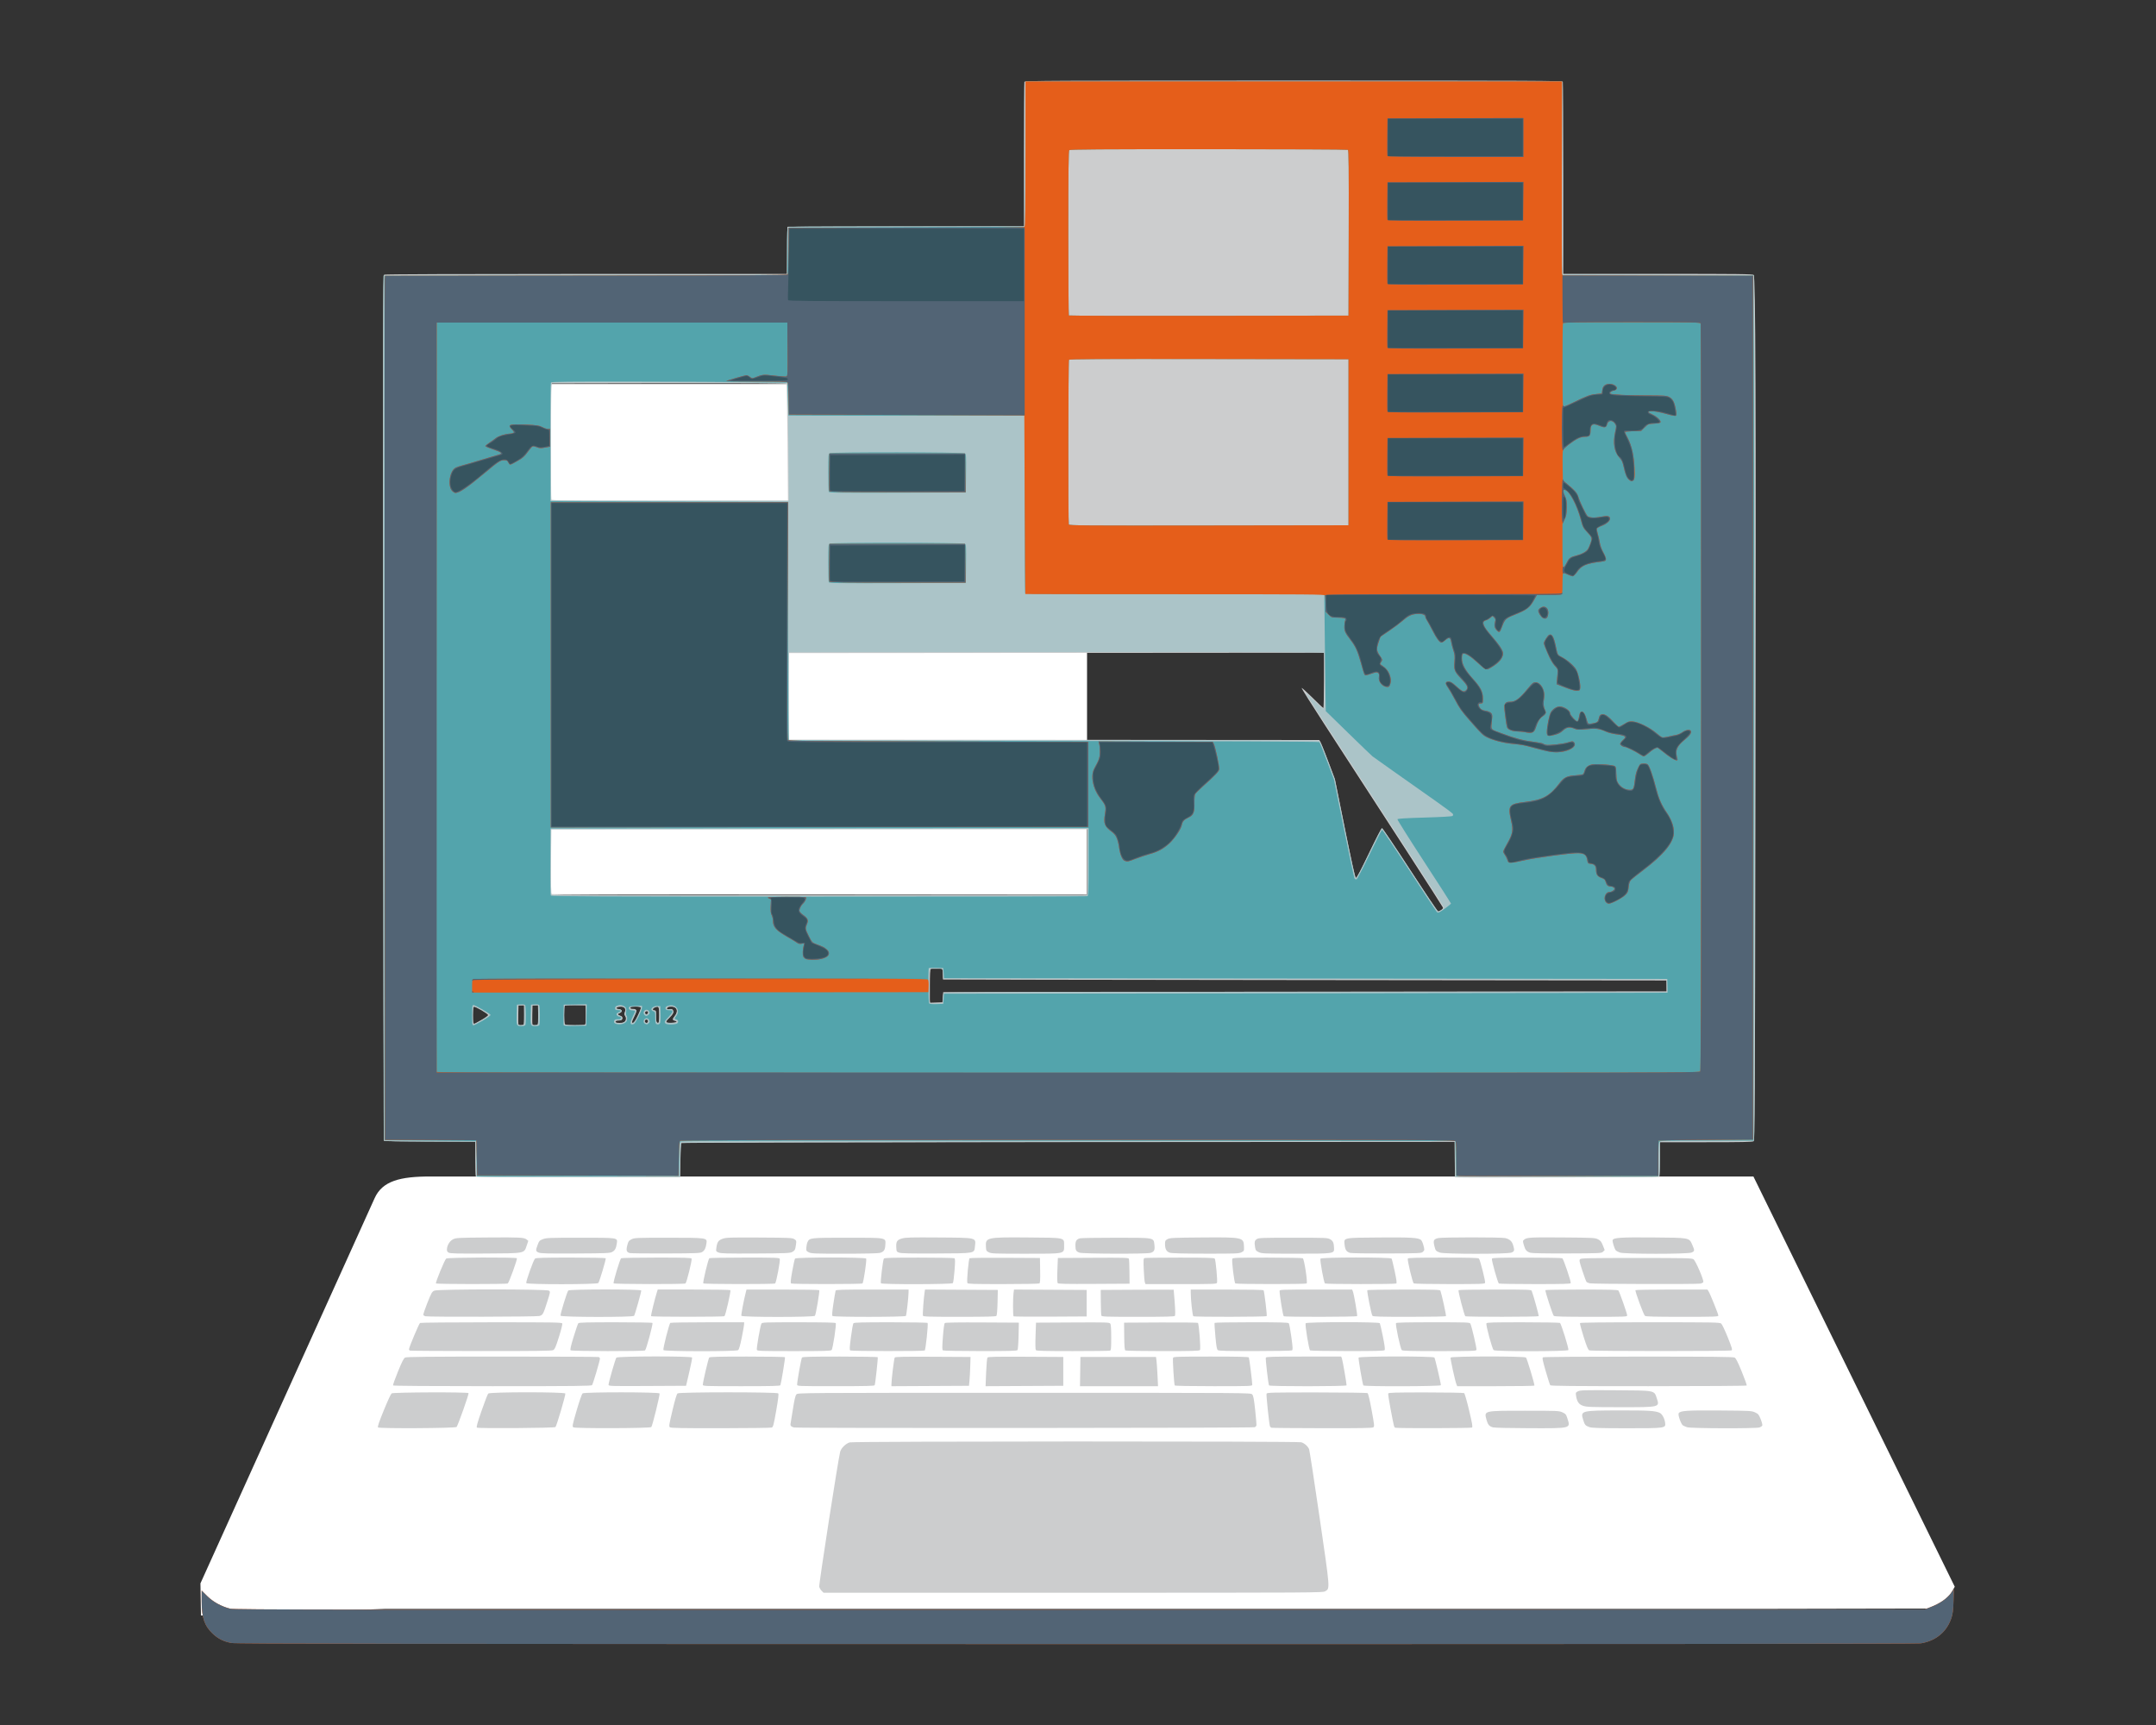 <?xml version="1.0" encoding="UTF-8" standalone="no"?>
<svg
   xmlns:dc="http://purl.org/dc/elements/1.1/"
   xmlns:cc="http://creativecommons.org/ns#"
   xmlns:rdf="http://www.w3.org/1999/02/22-rdf-syntax-ns#"
   xmlns:svg="http://www.w3.org/2000/svg"
   xmlns="http://www.w3.org/2000/svg"
   xmlns:sodipodi="http://sodipodi.sourceforge.net/DTD/sodipodi-0.dtd"
   xmlns:inkscape="http://www.inkscape.org/namespaces/inkscape"
   width="500"
   height="400"
   viewBox="0 0 132.292 105.833"
   version="1.1"
   id="svg8"
   inkscape:version="1.0.2 (e86c870879, 2021-01-15)"
   sodipodi:docname="banner1p.svg">
  <rect x="0" y="0" width="132.292" height="105.833" fill="#333333" stroke="none"/>
  <defs
     id="defs2" />
  <sodipodi:namedview
     id="base"
     pagecolor="#ffffff"
     bordercolor="#666666"
     borderopacity="1.0"
     inkscape:pageopacity="0.0"
     inkscape:pageshadow="2"
     inkscape:zoom="0.7"
     inkscape:cx="368.09083"
     inkscape:cy="316.23462"
     inkscape:document-units="mm"
     inkscape:current-layer="layer1"
     inkscape:document-rotation="0"
     showgrid="false"
     units="px"
     inkscape:snap-bbox="true"
     inkscape:snap-page="true"
     inkscape:bbox-paths="true"
     inkscape:bbox-nodes="true"
     inkscape:snap-bbox-edge-midpoints="true"
     inkscape:snap-bbox-midpoints="true"
     inkscape:object-paths="true"
     inkscape:snap-smooth-nodes="true"
     inkscape:snap-object-midpoints="true"
     inkscape:snap-center="true"
     borderlayer="true"
     inkscape:showpageshadow="false"
     inkscape:window-width="1680"
     inkscape:window-height="987"
     inkscape:window-x="0"
     inkscape:window-y="29"
     inkscape:window-maximized="1"
     showguides="true"
     inkscape:guide-bbox="true"
     inkscape:snap-global="true"
     width="558.312px" />
  <g
     inkscape:label="Capa 1"
     inkscape:groupmode="layer"
     id="layer1">
    <g
       id="g42"
       transform="matrix(0.686,0,0,0.686,-54.014,4.943)">
      <path
         id="rect21"
         style="fill:#ffffff;stroke-width:0.845;stroke-linejoin:round;stroke-dasharray:6.762, 1.69, 0.845, 1.69;paint-order:stroke fill markers"
         d="M 128.007,27.135 V 72.78 H 175.969 V 27.135 Z m -31.341,107.269 0.049,2.873 16.409,-0.588 h 122.45 l 16.913,-0.033 1.096,-1.953 -18.009,-36.689 -118.306,3.8e-5 c -2.758,-0.007 -4.327,0.404 -5.019,1.934 -3.477,7.688 -10.916,24.138 -15.583,34.456 z"
         sodipodi:nodetypes="ccccccccccccccc" />
      <path
         style="fill:#cccdce;stroke-width:0.07"
         d="m 152.232,135.073 c -0.092,-0.092 -0.191,-0.257 -0.218,-0.366 -0.046,-0.183 1.703,-11.448 1.875,-12.082 0.088,-0.324 0.511,-0.735 0.854,-0.83 0.366,-0.102 40.038,-0.111 40.392,-0.009 0.277,0.08 0.59,0.357 0.697,0.62 0.041,0.101 0.465,2.857 0.941,6.124 0.95,6.514 0.934,6.315 0.506,6.576 -0.219,0.133 -0.559,0.136 -22.551,0.136 h -22.328 l -0.168,-0.168 z m -39.678,-14.616 c -0.059,-0.059 0.071,-0.447 0.507,-1.518 0.322,-0.792 0.639,-1.478 0.704,-1.526 0.142,-0.106 6.819,-0.129 6.884,-0.024 0.047,0.076 -0.958,2.913 -1.073,3.028 -0.114,0.114 -6.909,0.153 -7.022,0.04 z m 8.846,0.018 c -0.069,-0.044 0.026,-0.391 0.41,-1.503 0.275,-0.795 0.545,-1.491 0.6,-1.546 0.148,-0.148 6.837,-0.15 6.894,-0.002 0.043,0.113 -0.774,2.892 -0.883,3.001 -0.088,0.088 -6.887,0.136 -7.021,0.05 z m 8.616,-0.028 c -0.105,-0.081 -0.078,-0.215 0.302,-1.518 0.24,-0.824 0.465,-1.466 0.53,-1.516 0.17,-0.131 6.838,-0.126 6.888,0.004 0.044,0.116 -0.644,2.912 -0.741,3.008 -0.115,0.115 -6.832,0.136 -6.98,0.021 z m 8.643,-0.002 c -0.1,-0.079 -0.077,-0.228 0.229,-1.516 0.232,-0.979 0.377,-1.456 0.459,-1.516 0.175,-0.128 8.896,-0.128 9.002,-7e-4 0.051,0.061 -0.004,0.521 -0.183,1.544 -0.221,1.261 -0.274,1.464 -0.395,1.511 -0.077,0.03 -2.133,0.056 -4.57,0.059 -3.445,0.004 -4.455,-0.015 -4.541,-0.082 z m 11.107,0.018 c -0.258,-0.061 -0.353,-0.163 -0.316,-0.339 0.013,-0.063 0.108,-0.648 0.21,-1.299 0.139,-0.884 0.22,-1.22 0.318,-1.325 0.131,-0.139 0.222,-0.139 20.379,-0.139 20.157,0 20.248,7e-4 20.381,0.139 0.108,0.113 0.159,0.38 0.273,1.426 0.077,0.708 0.125,1.325 0.107,1.371 -0.018,0.047 -0.085,0.111 -0.149,0.142 -0.15,0.074 -40.891,0.097 -41.203,0.023 z m 42.711,0.022 c -0.065,-0.017 -0.134,-0.084 -0.152,-0.149 -0.079,-0.278 -0.339,-2.795 -0.3,-2.897 0.039,-0.103 0.452,-0.113 4.49,-0.112 2.46,7e-4 4.49,0.029 4.544,0.063 0.062,0.039 0.195,0.591 0.365,1.515 0.248,1.347 0.259,1.46 0.151,1.541 -0.091,0.068 -1.101,0.085 -4.548,0.079 -2.437,-0.004 -4.484,-0.022 -4.55,-0.039 z m 11.088,7e-4 c -0.136,-0.036 -0.12,0.024 -0.441,-1.653 -0.139,-0.724 -0.236,-1.359 -0.216,-1.412 0.03,-0.078 0.618,-0.095 3.367,-0.094 1.832,7e-4 3.373,0.028 3.424,0.06 0.051,0.032 0.251,0.726 0.444,1.541 0.288,1.216 0.334,1.493 0.256,1.542 -0.095,0.06 -6.611,0.075 -6.834,0.016 z m 8.713,-0.036 c -0.335,-0.089 -0.464,-0.242 -0.584,-0.695 -0.213,-0.803 -0.265,-0.791 3.454,-0.791 2.929,0 3.043,0.005 3.347,0.146 0.283,0.131 0.327,0.185 0.436,0.529 0.291,0.924 0.4,0.896 -3.38,0.887 -1.716,-0.004 -3.128,-0.037 -3.273,-0.075 z m 8.638,-0.017 c -0.378,-0.135 -0.433,-0.199 -0.576,-0.673 -0.243,-0.802 -0.181,-0.818 3.286,-0.825 2.574,-0.005 3.173,0.032 3.572,0.22 0.214,0.102 0.427,0.496 0.48,0.892 0.064,0.48 0.021,0.486 -3.482,0.483 -2.341,-0.002 -3.076,-0.024 -3.279,-0.097 z m 8.732,0.007 c -0.134,-0.045 -0.301,-0.115 -0.37,-0.157 -0.174,-0.103 -0.472,-0.941 -0.389,-1.091 0.13,-0.232 0.726,-0.273 3.667,-0.25 2.728,0.021 2.857,0.028 3.164,0.17 0.289,0.134 0.338,0.193 0.504,0.608 0.101,0.253 0.166,0.505 0.145,0.562 -0.022,0.056 -0.135,0.136 -0.253,0.177 -0.309,0.108 -6.14,0.092 -6.468,-0.018 z m -9.306,-1.915 c -0.386,-0.132 -0.547,-0.36 -0.632,-0.897 -0.043,-0.274 -0.034,-0.297 0.172,-0.403 0.193,-0.1 0.574,-0.11 3.302,-0.093 3.658,0.023 3.506,-0.006 3.748,0.721 0.268,0.805 0.298,0.798 -3.328,0.794 -2.558,-0.003 -2.955,-0.018 -3.261,-0.122 z m -106.448,-1.823 c -0.022,-0.036 0.174,-0.593 0.437,-1.237 0.367,-0.899 0.517,-1.192 0.646,-1.258 0.131,-0.067 2.065,-0.086 8.685,-0.087 4.684,-7e-4 8.566,0.018 8.627,0.041 0.061,0.023 0.11,0.087 0.11,0.143 0,0.179 -0.62,2.267 -0.703,2.367 -0.068,0.082 -1.448,0.097 -8.921,0.097 -5.449,0 -8.856,-0.025 -8.881,-0.066 z m 19.274,-0.056 c 0.001,-0.204 0.613,-2.323 0.701,-2.429 0.114,-0.138 6.725,-0.149 6.774,-0.012 0.017,0.048 -0.097,0.636 -0.254,1.307 l -0.285,1.22 -3.468,0.018 c -3.27,0.017 -3.468,0.011 -3.467,-0.105 z m 8.434,-0.006 c 0,-0.232 0.495,-2.341 0.57,-2.432 0.058,-0.07 0.782,-0.089 3.408,-0.089 1.833,0 3.35,0.026 3.37,0.059 0.033,0.054 -0.335,2.306 -0.409,2.503 -0.026,0.068 -0.787,0.087 -3.486,0.087 -3.302,0 -3.453,-0.006 -3.453,-0.128 z m 8.435,-0.017 c 0,-0.293 0.367,-2.332 0.435,-2.417 0.054,-0.068 0.821,-0.087 3.404,-0.087 1.833,0 3.35,0.027 3.371,0.06 0.037,0.06 -0.21,2.335 -0.271,2.501 -0.025,0.068 -0.787,0.087 -3.485,0.087 -3.453,0 -3.453,-2e-5 -3.453,-0.145 z m 8.435,-0.008 c 0,-0.417 0.236,-2.333 0.297,-2.409 0.055,-0.069 0.793,-0.084 3.424,-0.07 l 3.355,0.018 -0.025,0.837 c -0.014,0.46 -0.045,1.04 -0.07,1.29 l -0.044,0.453 -3.468,0.018 -3.468,0.018 z m 8.472,-1.084 c 0.027,-0.681 0.081,-1.278 0.12,-1.326 0.055,-0.069 0.794,-0.084 3.425,-0.07 l 3.355,0.018 v 1.29 1.29 l -3.475,0.018 -3.475,0.018 z m 8.414,-0.07 0.019,-1.307 h 3.38 3.38 l 0.043,0.314 c 0.024,0.173 0.065,0.761 0.091,1.307 l 0.048,0.993 h -3.49 -3.49 z m 8.457,1.242 c -0.062,-0.101 -0.203,-2.346 -0.154,-2.472 0.038,-0.1 0.386,-0.112 3.387,-0.112 2.395,0 3.358,0.022 3.393,0.078 0.043,0.07 0.305,2.152 0.307,2.449 0.001,0.115 -0.209,0.122 -3.446,0.122 -2.075,0 -3.463,-0.026 -3.487,-0.066 z m 8.433,-0.004 c -0.067,-0.109 -0.329,-2.372 -0.287,-2.481 0.032,-0.083 0.565,-0.099 3.388,-0.099 h 3.35 l 0.065,0.157 c 0.057,0.139 0.42,2.226 0.42,2.417 0,0.101 -6.874,0.107 -6.936,0.006 z m 8.436,0.001 c -0.074,-0.119 -0.462,-2.392 -0.425,-2.488 0.051,-0.132 6.681,-0.138 6.781,-0.006 0.063,0.084 0.581,2.295 0.579,2.475 -8.4e-4,0.11 -6.868,0.129 -6.936,0.019 z m 8.33,-0.089 c -0.119,-0.28 -0.564,-2.305 -0.528,-2.4 0.05,-0.131 6.582,-0.136 6.743,-0.005 0.086,0.07 0.764,2.315 0.758,2.51 -9e-4,0.029 -1.555,0.052 -3.454,0.052 h -3.452 z m 8.386,0.07 c -0.036,-0.048 -0.219,-0.615 -0.405,-1.26 -0.284,-0.986 -0.323,-1.183 -0.238,-1.236 0.059,-0.037 3.591,-0.063 8.535,-0.063 6.56,-4e-5 8.471,0.019 8.598,0.086 0.121,0.064 0.286,0.387 0.643,1.263 0.264,0.647 0.463,1.204 0.443,1.237 -0.021,0.034 -3.927,0.06 -8.774,0.06 -6.907,0 -8.75,-0.018 -8.803,-0.087 z m -101.992,-3.096 c -0.048,-0.019 -0.087,-0.075 -0.087,-0.123 0,-0.164 0.894,-2.289 0.988,-2.349 0.051,-0.032 2.925,-0.059 6.387,-0.06 5.712,-9.8e-4 6.298,0.009 6.337,0.111 0.024,0.061 -0.112,0.602 -0.301,1.202 -0.287,0.909 -0.372,1.104 -0.516,1.177 -0.134,0.068 -1.564,0.086 -6.446,0.083 -3.451,-0.002 -6.313,-0.02 -6.361,-0.04 z m 14.366,-0.028 c -0.053,-0.053 0.026,-0.402 0.272,-1.203 0.191,-0.62 0.379,-1.167 0.418,-1.215 0.055,-0.068 0.808,-0.087 3.335,-0.087 1.795,0 3.28,0.026 3.3,0.059 0.06,0.097 -0.561,2.392 -0.664,2.458 -0.144,0.091 -6.569,0.08 -6.66,-0.012 z m 8.302,-0.02 c -0.051,-0.132 0.52,-2.367 0.62,-2.431 0.045,-0.029 1.549,-0.053 3.341,-0.053 l 3.259,-10e-4 v 0.163 c 0,0.09 -0.094,0.631 -0.21,1.203 -0.143,0.708 -0.247,1.067 -0.327,1.126 -0.179,0.133 -6.633,0.126 -6.684,-0.007 z m 8.358,-0.019 c -0.047,-0.123 0.305,-2.145 0.408,-2.344 0.059,-0.114 0.289,-0.122 3.333,-0.122 2.209,0 3.285,0.024 3.315,0.073 0.074,0.12 -0.259,2.3 -0.368,2.409 -0.081,0.081 -0.66,0.098 -3.371,0.098 -2.954,0 -3.278,-0.011 -3.317,-0.113 z m 8.357,0.053 c -0.074,-0.047 -0.063,-0.27 0.06,-1.201 0.083,-0.629 0.183,-1.183 0.222,-1.231 0.054,-0.068 0.807,-0.087 3.334,-0.087 1.795,0 3.281,0.027 3.301,0.061 0.069,0.112 -0.173,2.409 -0.26,2.464 -0.113,0.072 -6.543,0.067 -6.657,-0.005 z m 8.293,-0.002 c -0.079,-0.05 -0.08,-0.251 -0.007,-1.219 0.054,-0.726 0.119,-1.186 0.172,-1.23 0.055,-0.046 1.232,-0.064 3.353,-0.052 l 3.268,0.018 -0.026,1.185 c -0.014,0.652 -0.057,1.224 -0.096,1.272 -0.054,0.068 -0.803,0.087 -3.32,0.086 -1.788,-7e-4 -3.293,-0.028 -3.345,-0.061 z m 8.305,-0.025 c -0.041,-0.053 -0.051,-0.547 -0.026,-1.272 l 0.042,-1.185 3.276,-0.018 c 3.018,-0.017 3.283,-0.009 3.364,0.1 0.061,0.083 0.087,0.454 0.087,1.248 0,0.966 -0.016,1.136 -0.11,1.172 -0.061,0.023 -1.563,0.042 -3.338,0.042 -2.499,0 -3.243,-0.02 -3.295,-0.087 z m 8.01,0.027 c -0.07,-0.044 -0.095,-0.353 -0.105,-1.271 l -0.012,-1.213 3.272,-0.018 c 1.8,-0.01 3.299,0.008 3.331,0.041 0.102,0.102 0.27,2.326 0.183,2.43 -0.061,0.073 -0.724,0.091 -3.327,0.091 -1.788,-7e-4 -3.292,-0.027 -3.343,-0.059 z m 8.267,-0.027 c -0.086,-0.067 -0.137,-0.352 -0.217,-1.235 -0.058,-0.631 -0.09,-1.172 -0.071,-1.203 0.019,-0.03 1.503,-0.055 3.298,-0.055 2.582,0 3.279,0.019 3.339,0.09 0.041,0.05 0.144,0.601 0.229,1.226 0.131,0.968 0.139,1.146 0.056,1.199 -0.054,0.034 -1.543,0.063 -3.309,0.063 -2.464,8.4e-4 -3.237,-0.019 -3.323,-0.086 z m 8.253,0.025 c -0.1,-0.064 -0.462,-2.262 -0.399,-2.427 0.049,-0.127 6.557,-0.135 6.636,-0.008 0.028,0.046 0.153,0.587 0.277,1.203 0.159,0.788 0.204,1.145 0.153,1.206 -0.056,0.068 -0.806,0.087 -3.323,0.086 -1.788,-7e-4 -3.293,-0.028 -3.344,-0.061 z m 8.205,-0.025 c -0.123,-0.1 -0.592,-2.294 -0.516,-2.416 0.033,-0.054 1.022,-0.076 3.317,-0.076 3.044,0 3.274,0.008 3.332,0.122 0.119,0.233 0.586,2.247 0.545,2.352 -0.035,0.092 -0.452,0.106 -3.306,0.106 -2.509,0 -3.29,-0.02 -3.372,-0.087 z m 8.217,0 c -0.131,-0.099 -0.711,-2.235 -0.65,-2.394 0.032,-0.083 0.55,-0.098 3.264,-0.097 1.775,7e-4 3.266,0.026 3.314,0.057 0.112,0.071 0.804,2.296 0.755,2.425 -0.052,0.135 -6.505,0.143 -6.683,0.009 z m 8.556,0.021 c -0.11,-0.045 -0.225,-0.318 -0.511,-1.214 -0.202,-0.636 -0.348,-1.188 -0.324,-1.228 0.03,-0.048 2.095,-0.071 6.272,-0.071 5.832,0 6.236,0.008 6.365,0.122 0.075,0.067 0.337,0.618 0.58,1.224 0.371,0.922 0.426,1.113 0.341,1.167 -0.128,0.081 -12.523,0.081 -12.723,0 z m -104.099,-3.051 c -0.089,-0.017 -0.177,-0.071 -0.195,-0.12 -0.019,-0.049 0.145,-0.537 0.363,-1.083 0.364,-0.91 0.417,-1.002 0.629,-1.09 0.346,-0.145 10.044,-0.143 10.243,10e-4 0.131,0.096 0.127,0.12 -0.14,0.959 -0.369,1.159 -0.405,1.223 -0.717,1.31 -0.255,0.071 -9.819,0.093 -10.182,0.024 z m 12.075,-0.049 c -0.039,-0.101 0.573,-2.097 0.691,-2.254 0.095,-0.126 6.532,-0.127 6.532,-0.002 0,0.165 -0.571,2.181 -0.642,2.267 -0.113,0.137 -6.527,0.126 -6.58,-0.011 z m 8.1,0.039 c -0.033,-0.053 0.335,-1.563 0.524,-2.154 l 0.072,-0.227 h 3.232 c 1.778,0 3.248,0.025 3.267,0.056 0.059,0.095 -0.437,2.266 -0.531,2.326 -0.119,0.075 -6.519,0.074 -6.565,-0.001 z m 8.075,-0.032 c -0.032,-0.083 0.223,-1.428 0.395,-2.087 l 0.068,-0.261 h 3.235 c 1.779,0 3.251,0.025 3.27,0.057 0.054,0.087 -0.301,2.189 -0.387,2.292 -0.112,0.134 -6.53,0.134 -6.581,-6.9e-4 z m 8.151,0.019 c -0.051,-0.051 -0.025,-0.393 0.086,-1.122 0.087,-0.577 0.175,-1.093 0.196,-1.147 0.032,-0.082 0.561,-0.098 3.281,-0.098 h 3.244 l -0.002,0.261 c -0.002,0.413 -0.183,2.012 -0.237,2.099 -0.066,0.107 -6.462,0.113 -6.569,0.006 z m 8.088,-0.029 c -0.037,-0.096 0.073,-1.609 0.153,-2.112 l 0.036,-0.227 3.256,0.018 3.256,0.018 -0.024,1.115 c -0.013,0.623 -0.056,1.154 -0.096,1.203 -0.055,0.067 -0.803,0.087 -3.307,0.087 -2.781,0 -3.241,-0.014 -3.275,-0.102 z m 8.108,0.057 c -0.06,-0.06 -0.062,-1.64 -0.003,-2.071 l 0.044,-0.324 3.249,0.018 3.249,0.018 v 1.185 1.185 l -3.247,0.018 c -1.786,0.01 -3.268,-0.003 -3.294,-0.029 z m 7.855,-0.061 c -0.022,-0.059 -0.045,-0.6 -0.05,-1.203 l -0.009,-1.096 3.259,-0.018 c 1.792,-0.01 3.263,-0.01 3.268,0 0.005,0.01 0.046,0.52 0.092,1.134 0.053,0.706 0.06,1.147 0.018,1.203 -0.051,0.068 -0.795,0.087 -3.301,0.087 -2.839,0 -3.24,-0.013 -3.276,-0.107 z m 8.226,0.053 c -0.076,-0.048 -0.233,-1.475 -0.233,-2.111 v -0.275 h 3.237 c 1.977,0 3.253,0.026 3.279,0.066 0.067,0.108 0.324,2.234 0.279,2.307 -0.049,0.079 -6.439,0.092 -6.562,0.013 z m 8.085,-9.8e-4 c -0.07,-0.044 -0.371,-1.881 -0.371,-2.26 0,-0.118 0.171,-0.125 3.243,-0.125 h 3.243 l 0.066,0.157 c 0.101,0.24 0.429,2.141 0.382,2.217 -0.049,0.079 -6.44,0.091 -6.563,0.012 z m 7.933,-0.04 c -0.093,-0.112 -0.508,-2.2 -0.455,-2.286 0.02,-0.033 1.49,-0.059 3.267,-0.059 2.76,0 3.236,0.015 3.269,0.101 0.113,0.295 0.534,2.213 0.498,2.271 -0.026,0.043 -1.247,0.068 -3.271,0.068 -2.635,0 -3.243,-0.017 -3.308,-0.095 z m 8.31,0.04 c -0.092,-0.059 -0.66,-2.242 -0.606,-2.33 0.019,-0.031 1.488,-0.056 3.265,-0.056 3.011,0 3.233,0.008 3.279,0.122 0.148,0.367 0.655,2.205 0.623,2.257 -0.046,0.074 -6.444,0.081 -6.56,0.007 z m 7.912,-0.033 c -0.088,-0.07 -0.756,-2.107 -0.754,-2.3 0,-0.029 1.455,-0.052 3.233,-0.052 2.502,0 3.249,0.02 3.303,0.087 0.098,0.121 0.783,2.069 0.783,2.225 0,0.122 -0.148,0.127 -3.228,0.127 -2.478,0 -3.254,-0.02 -3.338,-0.087 z m 8.155,0 c -0.123,-0.097 -0.903,-2.209 -0.848,-2.297 0.019,-0.031 1.475,-0.056 3.235,-0.056 h 3.201 l 0.1,0.157 c 0.143,0.223 0.879,2.044 0.879,2.174 0,0.097 -0.35,0.109 -3.228,0.109 -2.477,0 -3.254,-0.02 -3.339,-0.087 z m -108.138,-2.901 c -0.056,-0.091 0.78,-2.122 0.915,-2.223 0.141,-0.105 6.261,-0.129 6.325,-0.025 0.052,0.084 -0.709,2.184 -0.817,2.252 -0.117,0.075 -6.377,0.07 -6.423,-0.004 z m 8.077,-0.029 c -0.051,-0.132 0.653,-2.092 0.787,-2.194 0.088,-0.067 0.84,-0.087 3.2,-0.087 1.697,0 3.101,0.026 3.12,0.058 0.045,0.073 -0.558,2.091 -0.663,2.218 -0.113,0.136 -6.392,0.141 -6.444,0.006 z m 7.813,0.022 c -0.059,-0.096 0.565,-2.174 0.675,-2.243 0.05,-0.032 1.48,-0.058 3.178,-0.059 2.545,-9.1e-4 3.093,0.016 3.123,0.094 0.052,0.137 -0.446,2.154 -0.548,2.219 -0.128,0.081 -6.378,0.07 -6.428,-0.011 z m 8.019,0.003 c -0.058,-0.094 0.447,-2.191 0.543,-2.252 0.045,-0.028 1.47,-0.052 3.168,-0.053 2.81,-9.7e-4 3.091,0.009 3.131,0.114 0.061,0.159 -0.315,2.134 -0.418,2.2 -0.122,0.078 -6.376,0.069 -6.424,-0.009 z m 7.858,0.008 c -0.067,-0.043 -0.045,-0.286 0.099,-1.097 0.102,-0.573 0.215,-1.081 0.252,-1.129 0.098,-0.128 6.313,-0.127 6.362,0.001 0.061,0.159 -0.239,2.164 -0.333,2.224 -0.115,0.073 -6.265,0.074 -6.38,0.002 z m 8.031,-0.017 c -0.061,-0.099 0.179,-2.098 0.266,-2.209 0.052,-0.067 0.765,-0.087 3.144,-0.086 1.692,7e-4 3.116,0.026 3.165,0.057 0.071,0.045 0.073,0.263 0.01,1.097 -0.043,0.572 -0.111,1.08 -0.149,1.128 -0.093,0.115 -6.364,0.128 -6.435,0.013 z m 7.733,-0.025 c -0.07,-0.182 0.109,-2.156 0.201,-2.215 0.047,-0.03 1.482,-0.047 3.188,-0.038 l 3.102,0.017 0.019,1.11 c 0.015,0.841 -0.002,1.124 -0.07,1.167 -0.049,0.031 -1.509,0.057 -3.246,0.058 -2.667,9.1e-4 -3.163,-0.014 -3.195,-0.098 z m 8.078,0.013 c -0.043,-0.055 -0.053,-0.492 -0.026,-1.168 l 0.043,-1.081 3.156,-0.018 c 2.767,-0.016 3.161,-0.005 3.197,0.087 0.022,0.058 0.045,0.584 0.05,1.168 l 0.01,1.063 -3.18,0.018 c -2.492,0.014 -3.195,-9.1e-4 -3.249,-0.07 z m 7.797,-0.07 c -0.032,-0.086 -0.076,-0.601 -0.099,-1.144 -0.035,-0.846 -0.025,-0.993 0.065,-1.028 0.058,-0.022 1.48,-0.041 3.159,-0.041 2.362,0 3.07,0.02 3.126,0.087 0.087,0.105 0.264,2.008 0.202,2.17 -0.039,0.102 -0.352,0.113 -3.219,0.113 h -3.176 z m 8.093,0.097 c -0.1,-0.063 -0.339,-2.022 -0.269,-2.204 0.036,-0.093 0.421,-0.107 3.128,-0.106 1.698,7e-4 3.127,0.027 3.176,0.058 0.132,0.084 0.451,2.187 0.342,2.256 -0.113,0.072 -6.264,0.068 -6.378,-0.004 z m 8.018,6.9e-4 c -0.098,-0.062 -0.463,-2.064 -0.404,-2.218 0.051,-0.133 6.277,-0.139 6.363,-0.006 0.031,0.048 0.156,0.557 0.278,1.132 0.165,0.778 0.201,1.058 0.139,1.097 -0.112,0.071 -6.264,0.067 -6.376,-0.004 z m 7.941,-0.004 c -0.103,-0.065 -0.585,-2.074 -0.532,-2.22 0.024,-0.068 0.721,-0.087 3.162,-0.087 2.42,0 3.147,0.02 3.202,0.087 0.112,0.137 0.596,2.053 0.55,2.174 -0.037,0.096 -0.398,0.109 -3.164,0.108 -1.717,-7e-4 -3.165,-0.028 -3.218,-0.062 z m 7.615,0.01 c -0.102,-0.066 -0.672,-2.096 -0.624,-2.222 0.03,-0.078 0.584,-0.095 3.123,-0.094 1.698,6.9e-4 3.126,0.026 3.175,0.057 0.11,0.07 0.798,2.106 0.752,2.225 -0.026,0.068 -0.726,0.087 -3.19,0.086 -1.736,-7e-4 -3.192,-0.024 -3.236,-0.052 z m 8.142,-0.016 c -0.128,-0.03 -0.263,-0.085 -0.3,-0.122 -0.037,-0.037 -0.205,-0.487 -0.374,-1.001 -0.272,-0.827 -0.295,-0.946 -0.203,-1.039 0.09,-0.091 0.744,-0.105 5.036,-0.105 4.426,0 4.95,0.012 5.104,0.113 0.19,0.125 0.945,1.873 0.881,2.039 -0.02,0.052 -0.137,0.114 -0.26,0.139 -0.322,0.064 -9.607,0.041 -9.885,-0.025 z m -102.07,-2.74 c -0.13,-0.068 -0.172,-0.144 -0.166,-0.297 0.015,-0.37 0.247,-0.751 0.549,-0.902 0.262,-0.131 0.443,-0.141 3.067,-0.161 2.95,-0.023 3.289,-0.006 3.519,0.183 l 0.144,0.118 -0.146,0.43 c -0.24,0.709 -0.1,0.682 -3.727,0.703 -2.425,0.014 -3.104,-10e-4 -3.242,-0.074 z m 8.034,-0.012 c -0.266,-0.117 -0.274,-0.184 -0.084,-0.692 0.13,-0.347 0.173,-0.393 0.471,-0.508 0.298,-0.115 0.597,-0.127 3.325,-0.127 3.421,0 3.355,-0.01 3.288,0.482 -0.063,0.462 -0.162,0.651 -0.409,0.786 -0.21,0.115 -0.494,0.127 -3.297,0.141 -2.537,0.013 -3.106,-0.001 -3.294,-0.084 z m 8.145,0.043 c -0.28,-0.081 -0.328,-0.234 -0.213,-0.687 0.092,-0.362 0.131,-0.418 0.381,-0.543 0.266,-0.133 0.418,-0.139 3.276,-0.139 3.482,0 3.493,0.002 3.427,0.487 -0.059,0.434 -0.158,0.642 -0.371,0.781 -0.177,0.116 -0.433,0.127 -3.262,0.138 -1.689,0.007 -3.146,-0.01 -3.238,-0.036 z m 7.949,-0.047 c -0.23,-0.101 -0.235,-0.112 -0.192,-0.424 0.072,-0.523 0.179,-0.675 0.568,-0.81 0.312,-0.108 0.653,-0.119 3.28,-0.105 2.712,0.015 2.946,0.026 3.127,0.144 0.182,0.119 0.192,0.151 0.15,0.453 -0.07,0.499 -0.101,0.561 -0.339,0.692 -0.2,0.109 -0.525,0.123 -3.289,0.137 -2.591,0.014 -3.104,1e-5 -3.303,-0.088 z m 8.079,-0.016 c -0.23,-0.115 -0.243,-0.14 -0.224,-0.432 0.011,-0.17 0.059,-0.39 0.105,-0.487 0.183,-0.382 0.239,-0.388 3.534,-0.388 3.603,0 3.464,-0.026 3.428,0.63 -0.026,0.477 -0.128,0.627 -0.493,0.729 -0.149,0.041 -1.442,0.07 -3.179,0.07 -2.651,0 -2.951,-0.011 -3.172,-0.122 z m 8.087,0.032 c -0.231,-0.08 -0.245,-0.103 -0.265,-0.437 -0.033,-0.556 0.056,-0.703 0.501,-0.833 0.327,-0.095 0.791,-0.108 3.262,-0.09 3.492,0.025 3.359,-0.007 3.273,0.79 -0.07,0.649 0.077,0.623 -3.495,0.64 -2.224,0.011 -3.098,-0.008 -3.276,-0.07 z m 8.017,-0.032 c -0.228,-0.114 -0.245,-0.147 -0.265,-0.494 -0.048,-0.843 0.051,-0.865 3.751,-0.835 3.401,0.027 3.242,-0.008 3.242,0.721 0,0.763 0.153,0.731 -3.486,0.731 -2.714,0 -3.021,-0.011 -3.242,-0.122 z m 8.101,0.028 c -0.301,-0.109 -0.36,-0.216 -0.361,-0.65 -0.001,-0.396 0.095,-0.545 0.405,-0.632 0.103,-0.029 1.536,-0.052 3.184,-0.052 3.524,0 3.4,-0.022 3.477,0.627 0.057,0.481 -0.019,0.635 -0.358,0.729 -0.384,0.107 -6.046,0.088 -6.346,-0.021 z m 8.074,0.003 c -0.295,-0.101 -0.418,-0.325 -0.419,-0.761 -9e-4,-0.3 0.019,-0.34 0.226,-0.453 0.204,-0.112 0.503,-0.126 3.05,-0.146 3.678,-0.029 3.757,-0.013 3.785,0.798 0.014,0.403 0.011,0.411 -0.23,0.531 -0.221,0.111 -0.52,0.122 -3.207,0.118 -2.105,-0.003 -3.033,-0.028 -3.205,-0.087 z m 7.973,-0.042 c -0.245,-0.111 -0.292,-0.168 -0.33,-0.399 -0.083,-0.503 -0.058,-0.642 0.143,-0.773 0.173,-0.114 0.437,-0.124 3.259,-0.124 2.973,0 3.078,0.005 3.314,0.143 0.255,0.15 0.325,0.318 0.34,0.819 0.014,0.461 -0.03,0.467 -3.458,0.465 -2.758,-10e-4 -3.004,-0.011 -3.268,-0.131 z m 8.158,0.059 c -0.323,-0.096 -0.442,-0.274 -0.49,-0.736 -0.067,-0.639 -0.182,-0.616 3.172,-0.64 2.786,-0.02 3.387,0.015 3.661,0.216 0.064,0.047 0.164,0.27 0.223,0.496 0.104,0.397 0.103,0.415 -0.039,0.557 -0.144,0.144 -0.199,0.147 -3.229,0.159 -1.702,0.007 -3.179,-0.016 -3.298,-0.051 z m 8.031,-0.029 c -0.359,-0.128 -0.393,-0.169 -0.497,-0.62 -0.109,-0.468 -0.05,-0.581 0.351,-0.674 0.359,-0.083 5.63,-0.084 5.988,-7.7e-4 0.396,0.092 0.606,0.279 0.712,0.633 0.141,0.471 0.123,0.551 -0.147,0.664 -0.346,0.145 -6,0.144 -6.407,-10e-4 z m 8.113,0.021 c -0.351,-0.101 -0.468,-0.234 -0.596,-0.675 -0.111,-0.382 -0.11,-0.392 0.035,-0.51 0.236,-0.191 0.567,-0.208 3.524,-0.185 2.626,0.021 2.805,0.03 3.065,0.161 0.229,0.115 0.305,0.211 0.44,0.551 l 0.164,0.412 -0.146,0.146 c -0.143,0.143 -0.202,0.146 -3.194,0.158 -1.884,0.008 -3.141,-0.015 -3.292,-0.058 z m 7.989,-0.022 c -0.149,-0.053 -0.31,-0.138 -0.358,-0.189 -0.121,-0.129 -0.332,-0.809 -0.288,-0.925 0.083,-0.216 0.73,-0.259 3.601,-0.235 3.317,0.027 3.235,0.011 3.52,0.655 0.228,0.515 0.222,0.575 -0.067,0.696 -0.347,0.145 -6.001,0.143 -6.409,-0.002 z m -14.384,-6.707 -0.365,-0.029 -0.019,-1.582 -0.019,-1.582 -34.542,0.022 c -22.513,0.014 -34.567,0.046 -34.612,0.09 -0.041,0.04 -0.08,0.692 -0.093,1.564 l -0.023,1.495 h -9.119 c -8.251,0 -9.123,-0.011 -9.161,-0.11 -0.023,-0.061 -0.042,-0.782 -0.042,-1.603 v -1.493 h -4.074 c -2.241,0 -4.088,-0.024 -4.106,-0.052 -0.017,-0.029 -0.043,-17.456 -0.056,-38.728 -0.022,-34.32 -0.013,-38.683 0.08,-38.741 0.065,-0.041 6.87,-0.067 18.072,-0.067 l 17.967,-0.001 0.018,-2.109 0.018,-2.109 10.579,-0.018 10.579,-0.018 V 6.628 c 0,-3.524 0.019,-6.457 0.042,-6.518 0.038,-0.1 2.225,-0.11 24.078,-0.11 21.853,0 24.04,0.01 24.078,0.11 0.023,0.061 0.042,3.951 0.042,8.644 v 8.534 h 8.465 c 7.3,0 8.479,0.014 8.566,0.101 0.171,0.171 0.209,10.941 0.159,45.487 -0.043,29.595 -0.054,31.904 -0.162,31.985 -0.089,0.067 -1.051,0.087 -4.25,0.087 h -4.135 v 1.53 c 0,0.841 -0.024,1.543 -0.052,1.56 -0.068,0.04 -17.439,0.107 -17.915,0.069 z M 125.552,84.432 c 0.067,-0.042 0.084,-0.27 0.07,-0.888 l -0.02,-0.831 h -0.244 -0.244 l -0.02,0.797 c -0.011,0.439 -0.004,0.839 0.015,0.889 0.039,0.101 0.303,0.121 0.443,0.033 z m 1.255,0 c 0.067,-0.042 0.084,-0.27 0.07,-0.888 l -0.02,-0.831 h -0.244 -0.244 l -0.02,0.797 c -0.011,0.439 -0.004,0.839 0.015,0.889 0.039,0.101 0.303,0.121 0.443,0.033 z m 4.252,0 c 0.067,-0.042 0.084,-0.27 0.07,-0.888 l -0.02,-0.831 -0.901,-0.02 c -0.674,-0.015 -0.915,0.003 -0.957,0.07 -0.092,0.145 -0.071,1.548 0.025,1.644 0.096,0.096 1.637,0.118 1.783,0.025 z m -9.257,-0.42 c 0.326,-0.187 0.593,-0.38 0.593,-0.43 0,-0.122 -1.134,-0.785 -1.26,-0.737 -0.077,0.03 -0.1,0.194 -0.1,0.726 0,0.635 0.025,0.781 0.134,0.78 0.022,0 0.307,-0.153 0.633,-0.34 z m 12.722,0.226 c 0.195,-0.075 0.265,-0.367 0.136,-0.564 -0.093,-0.143 -0.098,-0.205 -0.028,-0.376 0.123,-0.298 -0.065,-0.494 -0.447,-0.466 -0.346,0.026 -0.419,0.177 -0.101,0.208 0.295,0.028 0.352,0.23 0.097,0.346 -0.232,0.106 -0.226,0.151 0.035,0.249 0.167,0.063 0.209,0.117 0.192,0.242 -0.019,0.135 -0.07,0.164 -0.319,0.182 -0.281,0.02 -0.354,0.072 -0.25,0.176 0.059,0.059 0.533,0.061 0.685,0.002 z m 1.265,-0.613 c 0.175,-0.362 0.297,-0.691 0.272,-0.732 -0.025,-0.041 -0.248,-0.075 -0.495,-0.075 -0.353,0 -0.449,0.022 -0.449,0.105 0,0.073 0.074,0.105 0.246,0.105 0.348,0 0.373,0.146 0.113,0.672 -0.249,0.505 -0.264,0.583 -0.112,0.583 0.067,0 0.228,-0.249 0.425,-0.657 z m 0.908,0.546 c 0.053,-0.139 -0.116,-0.255 -0.232,-0.158 -0.105,0.087 -0.044,0.27 0.09,0.27 0.055,0 0.119,-0.05 0.142,-0.112 z m 0.998,-0.588 c 0,-0.761 -0.035,-0.827 -0.371,-0.7 -0.218,0.083 -0.251,0.283 -0.047,0.283 0.125,0 0.139,0.046 0.139,0.447 0,0.51 0.043,0.668 0.182,0.668 0.076,0 0.097,-0.148 0.097,-0.699 z m 1.555,0.595 c -0.008,-0.038 -0.07,-0.081 -0.139,-0.094 -0.235,-0.045 -0.252,-0.139 -0.066,-0.36 0.441,-0.524 0.234,-0.968 -0.417,-0.893 -0.12,0.014 -0.208,0.07 -0.222,0.141 -0.019,0.099 0.018,0.112 0.219,0.079 0.19,-0.031 0.256,-0.011 0.31,0.091 0.094,0.18 0.007,0.362 -0.327,0.684 -0.412,0.398 -0.383,0.467 0.185,0.442 0.266,-0.012 0.465,-0.051 0.457,-0.09 z m -2.544,-0.82 c 0.016,-0.084 -0.021,-0.121 -0.121,-0.121 -0.1,0 -0.145,0.045 -0.145,0.145 0,0.179 0.231,0.158 0.266,-0.023 z m 26.364,-1.376 0.035,-0.453 32.346,-0.035 32.346,-0.035 v -0.488 -0.488 l -32.346,-0.035 c -17.791,-0.019 -32.354,-0.043 -32.364,-0.052 -0.01,-0.009 -0.017,-0.218 -0.017,-0.463 0,-0.342 -0.026,-0.456 -0.11,-0.488 -0.154,-0.059 -0.885,-0.051 -0.976,0.011 -0.05,0.034 -0.075,0.551 -0.076,1.535 v 1.484 l 0.564,-0.02 0.564,-0.02 0.035,-0.453 z m 44.556,-7.79 c 0.123,-0.073 0.195,-0.165 0.178,-0.23 -0.026,-0.098 -5.107,-7.955 -10.538,-16.295 -1.181,-1.813 -2.126,-3.317 -2.1,-3.343 0.025,-0.025 0.461,0.368 0.969,0.874 0.507,0.506 0.945,0.92 0.974,0.92 0.028,0 0.051,-1.114 0.051,-2.475 v -2.475 l -23.929,0.018 -23.929,0.018 v 3.869 3.869 l 23.718,0.018 23.718,0.018 0.101,0.157 c 0.056,0.086 0.371,0.872 0.7,1.746 l 0.599,1.589 0.891,4.406 c 0.661,3.265 0.917,4.411 0.992,4.425 0.069,0.013 0.437,-0.681 1.174,-2.213 0.59,-1.227 1.112,-2.232 1.159,-2.232 0.047,0 1.178,1.678 2.513,3.73 1.335,2.051 2.455,3.73 2.49,3.73 0.034,0 0.155,-0.055 0.269,-0.122 z m -31.625,-4.305 v -2.928 h -23.981 -23.981 l -0.018,2.858 c -0.01,1.572 -0.003,2.897 0.015,2.945 0.027,0.07 4.853,0.084 23.999,0.07 l 23.966,-0.018 z m -26.823,-37.514 c -0.022,-2.861 -0.068,-5.23 -0.102,-5.263 -0.034,-0.034 -4.632,-0.053 -10.549,-0.043 l -10.488,0.018 -0.015,5.159 c -0.008,2.837 -0.001,5.198 0.015,5.246 0.024,0.069 2.208,0.087 10.605,0.087 h 10.575 z"
         id="path36"
         sodipodi:nodetypes="cssscsssccccssscssscsscccccsscsccsssssscssscssssssssscsscssscccsssccsssssssscsssscsscssssssssssssssscccssssccsscsssssscccsscssscsccscsssssssssccscccscssccccccccccccccccsssssssscsscsscccscsccsscsscssssssssssssssscsscsscssscsccccccsssccssscsssscssssscccssccsscccccccssssccsccccscsscssssssscccsssccccssscsssscsccscccssscsscccssscsscccssscccccssscccccssscccsssccscccscccssscccccccccccccccccccsccsscsccsscsscsscccssscscccsscsccscsssssscsscssscccssccccsscscccsssscccsscccccsscscccscscsccssccsccsscccssccsccccssscscccsccscccscssccssscscssssccscsssssssssssscsssccsccccssscscccsssssscsssssscsscsssscssscscssscscssssssscssssssscsscscsssssscccssssssscsscsssssccsssssscscsscsssssccccccccccssscsccsscccccssssscssssscscccsccccscsscccccscccsccccssssscscsscscssssccsccscsssssssscsssccsssccsscssssccsssssssccccccccssscccccccssssssccccccccscssssssccccccscsccssscccscs" />
      <path
         style="fill:#abc4c8;stroke-width:0.07"
         d="m 121.348,97.998 c -0.018,-0.048 -0.04,-0.762 -0.05,-1.586 l -0.018,-1.499 -4.053,-0.018 c -3.126,-0.014 -4.069,-0.038 -4.123,-0.105 -0.086,-0.105 -0.148,-77.211 -0.063,-77.345 0.044,-0.069 3.735,-0.087 18.072,-0.087 h 18.016 v -2.052 c 0,-1.772 0.015,-2.066 0.11,-2.161 0.099,-0.099 1.162,-0.11 10.666,-0.11 h 10.556 V 6.553 0.07 l 23.998,-1e-6 23.998,-2e-6 v 8.627 8.627 l 8.575,0.035 8.575,0.035 0.047,4.078 c 0.074,6.442 0.044,73.219 -0.032,73.32 -0.052,0.068 -0.983,0.087 -4.24,0.087 h -4.174 v 1.485 c 0,1.079 -0.024,1.518 -0.087,1.604 -0.081,0.111 -0.691,0.117 -9.15,0.1 l -9.063,-0.018 -0.019,-1.597 -0.019,-1.597 -34.592,0.051 c -19.026,0.028 -34.609,0.067 -34.628,0.086 -0.02,0.019 -0.051,0.715 -0.071,1.546 l -0.035,1.511 -9.082,0.018 c -7.229,0.014 -9.089,0 -9.114,-0.07 z m 4.274,-14.435 0.019,-0.893 -0.298,0.021 -0.298,0.021 -0.02,0.732 c -0.028,0.993 -0.007,1.059 0.319,1.032 l 0.259,-0.021 z m 1.255,0 0.019,-0.893 -0.298,0.021 -0.298,0.021 -0.02,0.732 c -0.028,0.993 -0.007,1.059 0.319,1.032 l 0.259,-0.021 z m 4.252,0.002 0.019,-0.891 -0.961,0.019 -0.961,0.019 -0.02,0.797 c -0.011,0.439 -0.004,0.839 0.016,0.891 0.028,0.073 0.238,0.089 0.961,0.074 l 0.925,-0.019 z m -9.166,0.385 c 0.299,-0.171 0.533,-0.344 0.52,-0.383 -0.036,-0.107 -1.309,-0.826 -1.383,-0.781 -0.071,0.044 -0.089,1.516 -0.02,1.586 0.049,0.049 0.116,0.018 0.883,-0.422 z m 12.684,0.181 c 0.145,-0.171 0.152,-0.327 0.022,-0.497 -0.072,-0.096 -0.077,-0.172 -0.021,-0.321 0.041,-0.108 0.054,-0.248 0.029,-0.311 -0.065,-0.17 -0.393,-0.274 -0.641,-0.203 -0.295,0.084 -0.273,0.256 0.034,0.26 0.308,0.005 0.382,0.212 0.111,0.315 -0.225,0.086 -0.229,0.195 -0.012,0.278 0.223,0.085 0.282,0.195 0.174,0.325 -0.055,0.067 -0.164,0.097 -0.286,0.079 -0.27,-0.04 -0.411,0.13 -0.185,0.223 0.234,0.097 0.631,0.021 0.775,-0.148 z m 1.146,-0.477 c 0.408,-0.828 0.406,-0.837 -0.183,-0.837 -0.476,0 -0.68,0.091 -0.484,0.216 0.053,0.034 0.198,0.061 0.323,0.062 0.125,7e-4 0.227,0.033 0.227,0.072 0,0.039 -0.11,0.289 -0.244,0.556 -0.134,0.266 -0.244,0.503 -0.244,0.526 0,0.023 0.071,0.031 0.157,0.019 0.119,-0.017 0.227,-0.164 0.449,-0.615 z m 0.928,0.486 c 0,-0.164 -0.184,-0.26 -0.293,-0.151 -0.108,0.108 -0.013,0.293 0.151,0.293 0.096,0 0.142,-0.046 0.142,-0.142 z m 1.011,-0.591 c 0,-0.674 -0.005,-0.697 -0.161,-0.719 -0.186,-0.026 -0.526,0.171 -0.465,0.27 0.023,0.037 0.102,0.067 0.176,0.067 0.122,0 0.135,0.052 0.135,0.511 0,0.537 0.03,0.622 0.206,0.588 0.089,-0.017 0.108,-0.144 0.108,-0.717 z m 1.569,0.628 c 0,-0.059 -0.062,-0.105 -0.142,-0.105 -0.221,0 -0.239,-0.186 -0.04,-0.423 0.354,-0.421 0.151,-0.871 -0.387,-0.857 -0.153,0.004 -0.311,0.04 -0.351,0.08 -0.118,0.118 0.011,0.24 0.202,0.192 0.202,-0.051 0.369,0.063 0.369,0.252 0,0.073 -0.141,0.274 -0.314,0.446 -0.447,0.447 -0.422,0.519 0.174,0.519 0.387,0 0.488,-0.022 0.488,-0.105 z m -2.579,-0.798 c 0,-0.188 -0.132,-0.251 -0.259,-0.124 -0.127,0.127 -0.064,0.259 0.124,0.259 0.087,0 0.135,-0.048 0.135,-0.135 z m 26.338,-1.291 c 0.012,-0.229 0.055,-0.456 0.096,-0.505 0.06,-0.073 6.157,-0.09 32.38,-0.09 h 32.306 l -0.02,-0.54 -0.02,-0.54 -32.346,-0.035 -32.346,-0.035 -0.035,-0.453 -0.035,-0.453 h -0.558 -0.558 l -0.055,0.593 c -0.053,0.573 -0.006,2.342 0.066,2.458 0.019,0.031 0.276,0.048 0.57,0.037 l 0.534,-0.02 z m 44.636,-7.919 c 0.111,-0.079 0.202,-0.173 0.202,-0.209 0,-0.062 -4.52,-7.055 -9.842,-15.227 -1.323,-2.032 -2.446,-3.773 -2.495,-3.869 -0.078,-0.153 -0.056,-0.144 0.181,0.069 0.149,0.134 0.514,0.479 0.813,0.767 0.44,0.425 0.555,0.504 0.609,0.419 0.081,-0.127 0.091,-4.806 0.011,-4.932 -0.044,-0.07 -4.883,-0.084 -23.962,-0.07 l -23.907,0.018 -0.018,3.921 -0.018,3.921 h 23.672 c 14.959,0 23.718,0.025 23.797,0.067 0.08,0.043 0.354,0.677 0.76,1.76 l 0.635,1.693 0.88,4.357 c 0.497,2.46 0.921,4.4 0.975,4.456 0.081,0.084 0.224,-0.167 0.967,-1.708 1.122,-2.326 1.315,-2.702 1.4,-2.727 0.038,-0.011 1.163,1.657 2.5,3.709 1.407,2.159 2.474,3.729 2.534,3.729 0.057,0 0.195,-0.065 0.306,-0.144 z m -31.762,-1.294 c 0.092,-0.035 0.106,-0.421 0.106,-2.996 v -2.955 l -23.998,0.018 -23.998,0.018 -0.018,2.885 c -0.013,1.999 0.005,2.913 0.058,2.976 0.062,0.075 4.358,0.092 23.911,0.093 13.109,0.001 23.883,-0.016 23.941,-0.038 z m 23.424,-40.528 v -7.424 l -12.474,-0.018 c -9.933,-0.014 -12.486,1.4e-4 -12.53,0.07 -0.064,0.101 -0.079,14.555 -0.015,14.721 0.038,0.1 1.188,0.109 12.531,0.093 l 12.488,-0.018 z m -50.108,0.025 c -0.024,-3.041 -0.069,-5.23 -0.106,-5.268 -0.105,-0.105 -20.897,-0.168 -21.022,-0.064 -0.086,0.072 -0.101,0.83 -0.103,5.254 -0.001,2.844 0.013,5.195 0.032,5.226 0.019,0.031 4.806,0.056 10.638,0.056 h 10.603 z m 50.125,-18.739 c 0.014,-5.862 0,-7.397 -0.07,-7.441 -0.048,-0.031 -5.657,-0.056 -12.465,-0.057 -9.535,-8.22e-4 -12.397,0.018 -12.461,0.083 -0.064,0.064 -0.084,1.805 -0.084,7.413 0,4.031 0.021,7.35 0.047,7.376 0.026,0.026 5.665,0.039 12.531,0.029 l 12.484,-0.018 z"
         id="path34"
         sodipodi:nodetypes="cscsscscssscccccccccssscscccccscscscccccccscccccccsccccccsccccssssscsscsccsscsccssccssscsssssssscssssscscscssssccssssscscccccccccccccscsssssssccccscscsssssscccscccsscccccscscccccscssccscssssscs" />
      <path
         style="fill:#53a4ac;stroke-width:0.07"
         d="m 121.368,96.43 -0.019,-1.586 -4.113,-0.035 -4.113,-0.035 V 56.118 17.463 l 18.021,-0.035 18.021,-0.035 0.035,-2.126 0.035,-2.126 10.596,-0.035 10.596,-0.035 0.018,-6.501 0.018,-6.501 23.998,-3e-6 23.998,-3e-6 -0.019,8.522 c -0.011,4.687 -0.002,8.593 0.019,8.679 l 0.038,0.157 h 8.53 8.53 l 0.052,6.675 c 0.029,3.671 0.033,19.38 0.01,34.908 -0.024,15.528 -0.043,29.935 -0.044,32.015 l -0.001,3.782 h -4.18 c -4.062,0 -4.182,0.004 -4.252,0.135 -0.043,0.081 -0.072,0.724 -0.072,1.604 v 1.469 l -9.045,-0.018 -9.045,-0.018 -0.035,-1.569 -0.035,-1.569 -34.605,-0.018 c -25.23,-0.013 -34.63,0.003 -34.698,0.06 -0.071,0.059 -0.097,0.431 -0.112,1.586 l -0.019,1.509 -9.044,0.018 -9.044,0.018 z m 4.366,-11.979 c 0.064,-0.166 0.049,-1.654 -0.018,-1.759 -0.038,-0.06 -0.174,-0.084 -0.4,-0.07 l -0.342,0.022 -0.02,0.802 c -0.028,1.099 -0.022,1.115 0.398,1.115 0.246,0 0.351,-0.031 0.382,-0.11 z m 1.255,0 c 0.064,-0.166 0.049,-1.654 -0.018,-1.759 -0.038,-0.06 -0.174,-0.084 -0.4,-0.07 l -0.342,0.022 -0.02,0.802 c -0.028,1.099 -0.022,1.115 0.398,1.115 0.246,0 0.352,-0.031 0.382,-0.11 z m 4.21,-0.885 0.019,-0.96 -1.03,0.019 -1.03,0.019 -0.02,0.868 c -0.011,0.477 -0.004,0.909 0.016,0.96 0.028,0.073 0.252,0.089 1.031,0.074 l 0.995,-0.019 z m -9.27,0.5 c 0.395,-0.233 0.707,-0.459 0.692,-0.504 -0.035,-0.109 -1.378,-0.883 -1.532,-0.883 -0.11,0 -0.122,0.088 -0.122,0.906 0,0.817 0.012,0.906 0.122,0.905 0.067,-7e-4 0.445,-0.192 0.84,-0.424 z m 12.626,0.254 c 0.108,-0.056 0.217,-0.153 0.241,-0.215 0.066,-0.171 0.052,-0.436 -0.025,-0.484 -0.038,-0.023 -0.05,-0.174 -0.027,-0.34 0.031,-0.226 0.013,-0.326 -0.076,-0.415 -0.162,-0.162 -0.425,-0.216 -0.687,-0.141 -0.172,0.049 -0.222,0.102 -0.222,0.235 0,0.146 0.033,0.172 0.221,0.172 0.292,0 0.365,0.084 0.144,0.168 -0.097,0.037 -0.199,0.102 -0.225,0.144 -0.066,0.107 0.093,0.28 0.257,0.28 0.093,0 0.128,0.039 0.111,0.122 -0.019,0.092 -0.083,0.117 -0.261,0.103 -0.231,-0.019 -0.348,0.064 -0.35,0.248 -0.003,0.208 0.581,0.287 0.9,0.122 z m 0.874,0.058 c 0.147,-0.056 0.734,-1.222 0.734,-1.456 v -0.178 l -0.574,0.02 c -0.498,0.018 -0.578,0.038 -0.599,0.151 -0.03,0.159 0.098,0.25 0.355,0.251 0.105,7e-4 0.192,0.032 0.192,0.07 0,0.038 -0.099,0.269 -0.22,0.514 -0.268,0.544 -0.229,0.76 0.113,0.628 z m 1.321,-0.066 c 0.13,-0.13 0.131,-0.139 0.037,-0.313 -0.04,-0.074 -0.128,-0.135 -0.195,-0.135 -0.273,0 -0.395,0.35 -0.168,0.482 0.165,0.096 0.199,0.093 0.326,-0.034 z m 1.01,0.012 c 0.053,-0.064 0.074,-0.347 0.061,-0.819 l -0.02,-0.722 -0.232,-0.022 c -0.258,-0.025 -0.57,0.142 -0.57,0.304 0,0.058 0.078,0.135 0.174,0.171 0.164,0.062 0.174,0.096 0.174,0.585 0,0.507 0.031,0.579 0.253,0.595 0.043,0.003 0.115,-0.038 0.159,-0.092 z m 1.567,-0.009 c 0.128,-0.128 0.08,-0.291 -0.103,-0.349 -0.165,-0.052 -0.165,-0.093 0.006,-0.312 0.41,-0.524 -0.077,-1.122 -0.736,-0.905 -0.195,0.064 -0.244,0.114 -0.227,0.232 0.016,0.112 0.074,0.153 0.231,0.161 0.115,0.006 0.248,0.014 0.296,0.017 0.176,0.013 0.079,0.233 -0.261,0.592 -0.37,0.391 -0.398,0.452 -0.265,0.585 0.125,0.125 0.928,0.108 1.059,-0.023 z m -2.576,-0.77 c 0.13,-0.13 0.131,-0.139 0.037,-0.313 -0.125,-0.234 -0.486,-0.127 -0.486,0.144 0,0.132 0.133,0.279 0.253,0.279 0.047,0 0.135,-0.049 0.195,-0.11 z m 26.391,-1.424 0.035,-0.453 32.346,-0.035 c 17.791,-0.019 32.355,-0.043 32.367,-0.052 0.011,-0.009 0.011,-0.292 0,-0.627 l -0.02,-0.61 -32.346,-0.035 -32.346,-0.035 -0.035,-0.453 -0.035,-0.453 -0.645,-0.02 c -0.355,-0.011 -0.65,0.005 -0.656,0.035 -0.052,0.27 -0.025,3.071 0.031,3.142 0.05,0.064 0.244,0.084 0.67,0.07 l 0.599,-0.02 z m 44.947,-8.149 c 0.24,-0.176 0.436,-0.344 0.436,-0.371 0,-0.028 -1.085,-1.715 -2.41,-3.749 -1.326,-2.034 -2.397,-3.737 -2.382,-3.784 0.021,-0.063 0.661,-0.103 2.443,-0.156 1.523,-0.045 2.442,-0.098 2.489,-0.145 0.041,-0.041 0.057,-0.119 0.035,-0.173 -0.022,-0.054 -0.689,-0.556 -1.484,-1.115 -2.922,-2.056 -5.562,-3.922 -5.71,-4.038 -0.084,-0.065 -1.06,-1.004 -2.168,-2.085 l -2.015,-1.966 -0.063,-4.545 c -0.035,-2.5 -0.063,-4.851 -0.063,-5.225 v -0.68 l -13.36,6e-5 c -12.118,6e-5 -13.364,-0.01 -13.402,-0.11 -0.023,-0.061 -0.042,-3.653 -0.042,-7.982 V 29.976 H 159.831 c -5.809,0 -10.567,-0.008 -10.574,-0.017 -0.007,-0.01 -0.03,-0.676 -0.052,-1.481 l -0.04,-1.464 -3.242,-0.042 c -1.783,-0.023 -6.524,-0.047 -10.535,-0.052 -5.76,-0.008 -7.309,0.009 -7.366,0.077 -0.048,0.058 -0.068,1.829 -0.061,5.35 l 0.011,5.263 10.631,0.035 10.631,0.035 v 10.66 c 0,7.048 0.024,10.666 0.07,10.678 0.038,0.01 10.714,0.032 23.723,0.048 15.794,0.019 23.677,0.053 23.724,0.1 0.039,0.039 0.347,0.806 0.685,1.705 l 0.615,1.634 0.887,4.388 c 0.488,2.414 0.92,4.429 0.961,4.478 0.04,0.05 0.119,0.081 0.174,0.07 0.055,-0.011 0.576,-1.006 1.157,-2.211 0.581,-1.205 1.088,-2.201 1.126,-2.213 0.038,-0.013 1.134,1.612 2.435,3.61 1.301,1.998 2.409,3.676 2.462,3.729 0.118,0.118 0.217,0.072 0.836,-0.384 z m -55.222,-29.117 c -0.023,-0.061 -0.043,-0.844 -0.043,-1.741 0,-1.54 0.007,-1.634 0.135,-1.702 0.212,-0.113 11.932,-0.099 12.088,0.015 0.108,0.079 0.117,0.251 0.1,1.795 l -0.019,1.708 -6.11,0.018 c -5.526,0.016 -6.114,0.007 -6.152,-0.093 z m 0,-8.087 c -0.023,-0.061 -0.043,-0.844 -0.043,-1.741 0,-1.54 0.007,-1.634 0.135,-1.702 0.212,-0.113 11.932,-0.099 12.088,0.015 0.108,0.079 0.117,0.251 0.1,1.795 l -0.019,1.708 -6.11,0.018 c -5.526,0.016 -6.114,0.007 -6.152,-0.093 z m 23.136,36.177 c 0.092,-0.035 0.106,-0.426 0.106,-3.066 v -3.025 l -24.068,0.018 -24.068,0.018 -0.018,2.955 c -0.013,2.052 0.005,2.983 0.058,3.046 0.062,0.075 4.352,0.092 23.981,0.093 13.148,0.001 23.952,-0.016 24.01,-0.038 z m 23.355,-40.598 v -7.425 l -12.474,-0.018 c -9.933,-0.014 -12.486,1.4e-4 -12.53,0.07 -0.064,0.101 -0.079,14.555 -0.015,14.721 0.038,0.1 1.188,0.109 12.531,0.093 l 12.488,-0.018 z m 0.018,-18.713 c 0.014,-5.862 0,-7.397 -0.07,-7.441 -0.048,-0.031 -5.657,-0.056 -12.465,-0.057 -9.535,-8.22e-4 -12.397,0.018 -12.461,0.083 -0.064,0.064 -0.084,1.805 -0.084,7.413 0,4.031 0.021,7.35 0.047,7.376 0.026,0.026 5.665,0.039 12.531,0.029 l 12.484,-0.018 z"
         id="path32"
         sodipodi:nodetypes="ccccccccccccccccsccccscccssscccccccsccccscccssssscccsssscccccccccssssssssccscsscsssccsscsccscsccccssscccccsscsscccscccccssccssssssccscccccccsccsccssssssssssccscscscscscsccscccsscsscsscsssssscscsscscccscsscscccsccccccccccscscccscssssscs" />
      <path
         style="fill:#e55e1a;stroke-width:0.07"
         d="m 99.448,139.739 c -0.699,-0.127 -1.213,-0.383 -1.698,-0.846 -0.732,-0.698 -0.974,-1.417 -0.974,-2.893 v -0.954 l 0.48,0.48 c 0.527,0.527 1.282,0.944 2.067,1.142 0.376,0.095 8.494,0.104 75.986,0.089 l 75.566,-0.018 0.497,-0.192 c 0.907,-0.35 1.508,-0.768 1.924,-1.338 l 0.207,-0.283 -0.031,1.046 c -0.024,0.82 -0.064,1.146 -0.182,1.509 -0.406,1.249 -1.388,2.068 -2.744,2.288 -0.296,0.048 -24.781,0.069 -75.518,0.065 -61.328,-0.005 -75.172,-0.022 -75.58,-0.097 z m 109.861,-41.769 -0.296,-0.032 v -1.465 c 0,-0.876 -0.029,-1.519 -0.072,-1.599 -0.071,-0.133 -0.535,-0.135 -34.664,-0.134 -21.653,7e-4 -34.631,0.026 -34.697,0.067 -0.087,0.055 -0.109,0.33 -0.128,1.603 l -0.023,1.537 -9.004,-0.018 -9.004,-0.018 -0.035,-1.569 -0.035,-1.569 -4.088,-0.018 -4.088,-0.018 -0.027,-38.359 c -0.015,-21.097 -0.011,-38.484 0.009,-38.637 l 0.036,-0.279 17.982,-0.018 c 14.279,-0.014 17.993,-0.035 18.037,-0.105 0.03,-0.048 0.056,-1.005 0.056,-2.126 l 10e-4,-2.039 h 10.513 c 8.084,0 10.532,-0.019 10.596,-0.084 0.064,-0.064 0.084,-1.614 0.084,-6.553 V 0.07 l 23.998,-3e-6 23.998,-3e-6 -0.019,8.522 c -0.011,4.687 -0.002,8.593 0.019,8.679 l 0.038,0.157 8.521,0.018 8.521,0.018 v 38.621 38.621 l -4.218,0.036 c -2.32,0.02 -4.225,0.043 -4.235,0.052 -0.01,0.009 -0.017,0.722 -0.017,1.585 v 1.569 l -3.05,5e-5 c -1.677,2e-5 -5.607,0.013 -8.731,0.028 -3.125,0.016 -5.815,0.014 -5.978,-0.004 z m 21.521,-9.361 c 0.078,-0.146 0.108,-66.684 0.03,-66.888 -0.038,-0.099 -0.646,-0.11 -6.162,-0.11 -5.516,0 -6.124,0.011 -6.162,0.11 -0.023,0.061 -0.042,1.705 -0.042,3.654 0,1.949 0.019,3.594 0.042,3.654 0.023,0.061 0.081,0.11 0.129,0.11 0.048,0 0.444,-0.176 0.881,-0.391 1.133,-0.557 1.429,-0.664 1.98,-0.715 l 0.488,-0.045 0.041,-0.306 c 0.042,-0.315 0.173,-0.468 0.465,-0.541 0.417,-0.105 0.965,0.201 0.809,0.45 -0.041,0.065 -0.155,0.128 -0.253,0.139 -0.182,0.022 -0.382,0.193 -0.31,0.265 0.089,0.089 1.519,0.162 3.208,0.164 1.631,0.002 1.822,0.015 2.06,0.136 0.323,0.165 0.476,0.448 0.595,1.104 0.07,0.383 0.072,0.522 0.011,0.573 -0.054,0.044 -0.327,-0.004 -0.808,-0.143 -1.272,-0.368 -2.147,-0.347 -1.306,0.031 0.416,0.187 0.791,0.542 0.732,0.695 -0.028,0.072 -0.189,0.108 -0.565,0.127 -0.516,0.026 -0.533,0.033 -0.845,0.339 l -0.318,0.312 -0.729,0.024 c -0.401,0.013 -0.729,0.045 -0.729,0.072 0,0.027 0.111,0.258 0.247,0.514 0.336,0.633 0.562,1.578 0.621,2.599 0.054,0.929 0.017,1.193 -0.174,1.254 -0.323,0.103 -0.602,-0.333 -0.799,-1.247 -0.098,-0.456 -0.164,-0.599 -0.388,-0.842 -0.462,-0.501 -0.589,-1.296 -0.369,-2.299 0.107,-0.488 0.107,-0.533 -0.004,-0.703 -0.245,-0.375 -0.62,-0.346 -0.723,0.055 -0.073,0.283 -0.231,0.312 -0.67,0.124 -0.608,-0.261 -0.809,-0.158 -0.809,0.415 0,0.454 -0.089,0.558 -0.479,0.558 -0.405,0 -0.792,0.184 -1.47,0.699 -0.372,0.283 -0.5,0.425 -0.53,0.588 -0.022,0.118 -0.03,0.755 -0.018,1.415 l 0.022,1.2 0.279,0.226 c 0.762,0.619 1.012,0.907 1.126,1.302 0.108,0.372 0.623,1.444 0.791,1.647 0.132,0.159 0.623,0.189 1.21,0.075 0.602,-0.117 0.811,-0.071 0.811,0.178 0,0.207 -0.338,0.493 -0.761,0.645 -0.201,0.072 -0.383,0.177 -0.405,0.234 -0.022,0.057 0.011,0.264 0.072,0.462 0.061,0.197 0.143,0.554 0.181,0.793 0.043,0.27 0.165,0.606 0.322,0.887 0.141,0.252 0.243,0.523 0.231,0.611 -0.019,0.138 -0.078,0.165 -0.441,0.211 -1.341,0.168 -1.74,0.34 -2.148,0.926 -0.146,0.21 -0.319,0.381 -0.383,0.381 -0.065,-3.5e-4 -0.28,-0.076 -0.479,-0.169 -0.306,-0.142 -0.367,-0.152 -0.401,-0.063 -0.022,0.058 -0.04,0.491 -0.04,0.963 0,0.718 -0.018,0.865 -0.11,0.901 -0.061,0.023 -0.576,0.042 -1.144,0.042 h -1.034 l -0.245,0.436 c -0.401,0.714 -0.65,0.901 -1.834,1.37 -0.668,0.265 -0.8,0.389 -1.005,0.948 -0.21,0.572 -0.26,0.627 -0.431,0.472 -0.261,-0.236 -0.327,-0.45 -0.241,-0.772 0.07,-0.264 0.064,-0.309 -0.065,-0.438 l -0.143,-0.143 -0.207,0.174 c -0.114,0.096 -0.29,0.195 -0.392,0.221 -0.41,0.103 -0.265,0.512 0.481,1.357 0.62,0.702 0.994,1.241 1.043,1.502 0.079,0.421 -0.287,0.902 -1.016,1.335 -0.489,0.29 -0.494,0.289 -1.186,-0.352 -0.676,-0.625 -1.158,-0.934 -1.348,-0.861 -0.087,0.034 -0.115,0.135 -0.115,0.419 0,0.523 0.286,1.052 0.986,1.826 0.695,0.768 0.895,1.161 0.896,1.76 7e-4,0.416 -0.007,0.436 -0.169,0.436 -0.22,0 -0.276,0.097 -0.17,0.295 0.123,0.232 0.268,0.32 0.611,0.373 0.168,0.026 0.368,0.109 0.443,0.185 0.12,0.12 0.132,0.197 0.093,0.601 -0.095,0.978 -0.208,0.825 0.911,1.241 1.22,0.454 1.895,0.632 2.838,0.746 0.403,0.049 0.774,0.121 0.824,0.161 0.05,0.04 0.157,0.088 0.238,0.107 0.255,0.062 1.525,-0.077 1.972,-0.216 0.379,-0.118 0.443,-0.122 0.533,-0.031 0.446,0.446 -0.728,1.01 -1.868,0.897 -0.264,-0.026 -0.925,-0.168 -1.468,-0.315 -1.201,-0.326 -1.221,-0.33 -2.156,-0.421 -0.822,-0.08 -1.749,-0.321 -2.287,-0.594 -0.362,-0.183 -0.485,-0.304 -1.531,-1.496 -0.761,-0.868 -0.903,-1.071 -1.388,-1.987 -0.203,-0.383 -0.464,-0.829 -0.579,-0.989 -0.249,-0.346 -0.219,-0.509 0.091,-0.509 0.167,0 0.318,0.091 0.647,0.391 0.561,0.511 0.7,0.576 0.882,0.411 0.246,-0.222 0.175,-0.423 -0.34,-0.968 -0.681,-0.72 -0.733,-0.842 -0.677,-1.587 0.039,-0.519 0.024,-0.675 -0.103,-1.049 -0.082,-0.242 -0.17,-0.581 -0.195,-0.753 -0.057,-0.393 -0.191,-0.43 -0.517,-0.144 -0.133,0.117 -0.287,0.213 -0.342,0.213 -0.176,0 -0.451,-0.366 -0.812,-1.081 -0.194,-0.383 -0.416,-0.791 -0.495,-0.906 -0.079,-0.115 -0.143,-0.265 -0.143,-0.333 -7e-4,-0.18 -0.324,-0.278 -0.785,-0.238 -0.48,0.042 -0.753,0.178 -1.274,0.636 -0.215,0.189 -0.742,0.581 -1.171,0.871 l -0.779,0.527 -0.154,0.453 c -0.216,0.633 -0.202,0.808 0.093,1.236 0.243,0.352 0.248,0.373 0.139,0.538 -0.062,0.095 -0.113,0.189 -0.113,0.209 0,0.02 0.122,0.113 0.27,0.207 0.502,0.317 0.802,1.046 0.646,1.568 -0.071,0.237 -0.115,0.285 -0.264,0.285 -0.445,0 -0.839,-0.484 -0.755,-0.928 0.032,-0.17 0.013,-0.257 -0.074,-0.329 -0.101,-0.084 -0.177,-0.076 -0.559,0.057 -0.243,0.085 -0.487,0.154 -0.543,0.154 -0.126,0 -0.144,-0.047 -0.43,-1.081 -0.294,-1.064 -0.485,-1.49 -0.921,-2.058 -0.518,-0.674 -0.594,-0.853 -0.562,-1.312 0.015,-0.216 0.051,-0.444 0.08,-0.506 0.068,-0.148 -0.123,-0.199 -0.748,-0.2 -0.463,-9.2e-4 -0.488,-0.01 -0.749,-0.272 l -0.271,-0.271 v -0.665 c 0,-0.366 -0.019,-0.714 -0.042,-0.775 -0.038,-0.1 -1.286,-0.11 -13.42,-0.11 -7.357,0 -13.385,-0.008 -13.394,-0.017 -0.009,-0.01 -0.033,-3.609 -0.052,-7.999 l -0.036,-7.982 -10.527,-0.035 -10.527,-0.035 -0.019,-1.389 c -0.012,-0.881 -0.047,-1.423 -0.096,-1.481 -0.061,-0.074 -0.623,-0.092 -2.799,-0.092 -1.497,0 -2.706,-0.016 -2.687,-0.035 0.053,-0.053 1.678,-0.523 1.808,-0.523 0.063,0 0.2,0.068 0.306,0.151 0.172,0.135 0.216,0.142 0.41,0.063 0.712,-0.288 0.795,-0.296 1.798,-0.173 0.524,0.064 1.003,0.098 1.064,0.074 0.099,-0.038 0.109,-0.298 0.093,-2.432 l -0.018,-2.389 h -15.685 -15.685 l -0.018,33.462 c -0.01,18.404 -0.003,33.501 0.015,33.549 0.026,0.07 11.39,0.087 56.5,0.087 55.755,0 56.467,-0.002 56.539,-0.135 z m -109.864,-7.63 c 0,-0.469 0.022,-0.594 0.11,-0.628 0.061,-0.023 9.217,-0.042 20.347,-0.042 17.312,0 20.249,0.014 20.319,0.098 0.051,0.061 0.074,0.293 0.061,0.61 l -0.021,0.512 -20.408,0.018 -20.408,0.018 z m 29.859,-2.413 c -0.084,-0.034 -0.189,-0.13 -0.234,-0.215 -0.082,-0.153 -0.059,-0.7 0.043,-1.032 0.049,-0.159 0.04,-0.164 -0.192,-0.121 -0.181,0.034 -0.287,0.013 -0.412,-0.083 -0.092,-0.071 -0.462,-0.296 -0.823,-0.5 -1.045,-0.594 -1.332,-0.909 -1.332,-1.465 0,-0.157 -0.05,-0.383 -0.112,-0.502 -0.084,-0.163 -0.106,-0.364 -0.087,-0.814 l 0.025,-0.598 -0.209,-0.106 c -0.194,-0.098 -0.08,-0.108 1.529,-0.125 0.97,-0.01 1.766,0.009 1.801,0.044 0.073,0.073 -0.09,0.424 -0.263,0.567 -0.152,0.126 -0.314,0.447 -0.314,0.624 0,0.092 0.125,0.233 0.349,0.394 0.404,0.29 0.471,0.464 0.318,0.828 -0.153,0.366 -0.145,0.412 0.175,1.058 0.267,0.538 0.305,0.582 0.61,0.694 0.639,0.235 0.747,0.287 0.97,0.476 0.578,0.487 -0.046,0.953 -1.258,0.941 -0.238,-0.002 -0.501,-0.032 -0.585,-0.066 z m 71.541,-5.104 c -0.129,-0.184 -0.139,-0.423 -0.028,-0.634 0.101,-0.192 0.194,-0.254 0.383,-0.256 0.082,-6.9e-4 0.222,-0.06 0.311,-0.133 0.139,-0.113 0.149,-0.147 0.069,-0.244 -0.051,-0.062 -0.176,-0.113 -0.277,-0.114 -0.266,-0.002 -0.378,-0.097 -0.461,-0.394 -0.064,-0.227 -0.118,-0.279 -0.385,-0.372 -0.358,-0.124 -0.485,-0.317 -0.486,-0.738 -0.001,-0.341 -0.144,-0.496 -0.487,-0.528 -0.228,-0.021 -0.246,-0.042 -0.295,-0.333 -0.076,-0.45 -0.242,-0.583 -0.768,-0.617 -0.555,-0.035 -3.927,0.414 -4.968,0.661 -0.422,0.1 -0.892,0.185 -1.045,0.189 -0.263,0.007 -0.283,-0.008 -0.367,-0.262 -0.049,-0.148 -0.151,-0.348 -0.227,-0.445 -0.076,-0.097 -0.139,-0.226 -0.139,-0.287 0,-0.061 0.158,-0.384 0.352,-0.719 0.491,-0.851 0.549,-1.179 0.357,-2.014 -0.321,-1.395 -0.219,-1.533 1.28,-1.708 1.54,-0.18 2.161,-0.521 3.031,-1.663 0.412,-0.541 0.667,-0.666 1.461,-0.717 0.349,-0.023 0.657,-0.076 0.685,-0.118 0.028,-0.042 0.081,-0.183 0.12,-0.313 0.088,-0.297 0.347,-0.494 0.716,-0.544 0.49,-0.066 1.889,0.05 2.004,0.165 0.072,0.072 0.103,0.257 0.103,0.616 0,0.282 0.033,0.602 0.074,0.71 0.168,0.445 0.666,0.789 1.141,0.789 0.313,0 0.359,-0.091 0.447,-0.88 0.049,-0.436 0.131,-0.758 0.267,-1.043 0.187,-0.393 0.21,-0.414 0.475,-0.433 0.153,-0.011 0.334,0.02 0.401,0.07 0.153,0.113 0.481,1.027 0.749,2.092 0.246,0.975 0.482,1.52 0.975,2.242 0.413,0.607 0.629,1.206 0.629,1.749 0,0.886 -0.897,1.992 -2.754,3.396 -0.537,0.406 -1.037,0.806 -1.112,0.89 -0.09,0.101 -0.152,0.305 -0.183,0.607 -0.04,0.389 -0.081,0.49 -0.282,0.698 -0.263,0.272 -1.244,0.792 -1.494,0.792 -0.089,0 -0.211,-0.07 -0.271,-0.155 z m -43.037,-3.683 c -0.216,-0.087 -0.402,-0.539 -0.502,-1.216 -0.106,-0.719 -0.268,-1.083 -0.597,-1.333 -0.72,-0.547 -0.8,-0.749 -0.658,-1.661 0.102,-0.659 0.085,-0.711 -0.478,-1.455 -0.636,-0.84 -0.833,-1.967 -0.461,-2.628 0.401,-0.711 0.474,-0.93 0.479,-1.428 0.003,-0.268 -0.022,-0.59 -0.055,-0.715 l -0.06,-0.227 5.114,0.018 5.114,0.018 0.087,0.182 c 0.153,0.32 0.519,2.081 0.474,2.284 -0.044,0.199 -0.396,0.564 -1.452,1.507 -0.338,0.301 -0.65,0.613 -0.693,0.692 -0.047,0.086 -0.073,0.415 -0.064,0.807 0.019,0.811 -0.09,1.085 -0.511,1.279 -0.404,0.187 -0.57,0.367 -0.619,0.671 -0.057,0.355 -0.645,1.225 -1.125,1.663 -0.521,0.476 -0.998,0.735 -1.744,0.944 -0.346,0.097 -0.917,0.288 -1.27,0.424 -0.685,0.264 -0.734,0.273 -0.98,0.174 z m -51.322,-17.529 v -14.535 h 10.608 10.608 l -0.046,10.579 c -0.029,6.73 -0.022,10.617 0.021,10.683 0.059,0.092 1.658,0.109 13.472,0.139 l 13.405,0.035 v 3.799 3.799 l -24.033,0.018 -24.033,0.018 z m 100.207,8.321 c -0.19,-0.12 -0.528,-0.371 -0.752,-0.558 -0.224,-0.187 -0.434,-0.339 -0.466,-0.339 -0.163,0 -0.437,0.162 -0.76,0.449 -0.197,0.175 -0.407,0.318 -0.465,0.318 -0.059,0 -0.245,-0.095 -0.414,-0.211 -0.337,-0.232 -1.133,-0.625 -1.266,-0.625 -0.176,-1.4e-4 -0.439,-0.167 -0.439,-0.279 0,-0.064 0.113,-0.22 0.251,-0.345 0.221,-0.201 0.239,-0.241 0.148,-0.331 -0.06,-0.06 -0.348,-0.132 -0.687,-0.171 -0.338,-0.04 -0.744,-0.141 -0.965,-0.241 -0.618,-0.279 -0.901,-0.316 -1.766,-0.228 -0.682,0.069 -0.815,0.065 -1.051,-0.034 -0.451,-0.189 -0.704,-0.15 -1.039,0.158 -0.223,0.206 -0.409,0.3 -0.768,0.39 -0.6,0.15 -0.677,0.121 -0.677,-0.258 7e-4,-0.504 0.211,-1.54 0.364,-1.787 0.174,-0.283 0.507,-0.498 0.771,-0.498 0.412,-5.6e-4 0.956,0.361 0.956,0.635 0,0.13 0.501,0.69 0.617,0.69 0.077,0 0.118,-0.11 0.188,-0.503 0.108,-0.61 0.453,-0.449 0.652,0.304 0.126,0.478 0.105,0.466 0.634,0.367 0.318,-0.06 0.399,-0.131 0.457,-0.399 0.064,-0.301 0.154,-0.396 0.375,-0.396 0.234,0 0.508,0.2 0.977,0.715 0.201,0.22 0.402,0.401 0.445,0.401 0.043,0 0.263,-0.113 0.487,-0.252 0.368,-0.227 0.446,-0.249 0.786,-0.221 0.49,0.041 1.519,0.55 2.067,1.023 0.221,0.191 0.462,0.366 0.535,0.389 0.074,0.024 0.317,-0.003 0.54,-0.059 0.223,-0.056 0.538,-0.123 0.699,-0.148 0.162,-0.026 0.42,-0.138 0.575,-0.25 0.282,-0.205 0.651,-0.27 0.738,-0.13 0.104,0.168 -0.066,0.431 -0.511,0.791 -0.599,0.484 -0.811,0.841 -0.763,1.286 0.019,0.178 0.058,0.379 0.085,0.446 0.081,0.195 -0.169,0.152 -0.56,-0.096 z m -13.102,-2.295 c -0.153,-0.032 -0.445,-0.059 -0.647,-0.062 -0.435,-0.005 -0.811,-0.145 -0.916,-0.343 -0.042,-0.078 -0.124,-0.555 -0.183,-1.06 -0.097,-0.831 -0.097,-0.934 0.002,-1.085 0.084,-0.128 0.171,-0.166 0.382,-0.166 0.54,0 0.864,-0.237 1.687,-1.237 0.365,-0.443 0.445,-0.505 0.648,-0.505 0.467,0 0.862,0.694 0.77,1.35 -0.078,0.556 -0.061,0.839 0.065,1.082 0.146,0.283 0.101,0.421 -0.204,0.617 -0.248,0.16 -0.438,0.467 -0.593,0.959 -0.164,0.52 -0.324,0.591 -1.011,0.449 z m 3.625,-3.992 -0.767,-0.299 0.02,-0.24 c 0.011,-0.132 0.037,-0.434 0.058,-0.671 0.037,-0.428 0.036,-0.433 -0.25,-0.743 -0.194,-0.21 -0.401,-0.575 -0.633,-1.113 -0.19,-0.441 -0.345,-0.841 -0.345,-0.889 0,-0.141 0.342,-0.684 0.476,-0.756 0.246,-0.132 0.432,0.18 0.601,1.007 0.162,0.797 0.156,0.786 0.518,0.969 0.483,0.245 1.096,0.768 1.292,1.105 0.196,0.334 0.407,1.259 0.375,1.641 -0.02,0.246 -0.033,0.257 -0.3,0.272 -0.192,0.011 -0.518,-0.077 -1.046,-0.283 z m -1.996,-6.22 c -0.168,-0.088 -0.41,-0.472 -0.41,-0.651 0,-0.147 0.281,-0.355 0.479,-0.355 0.313,0 0.477,0.305 0.396,0.737 -0.056,0.301 -0.222,0.397 -0.466,0.27 z m -63.816,-3.256 c -0.019,-0.049 -0.025,-0.825 -0.015,-1.725 l 0.019,-1.637 h 6.065 6.065 l 0.019,1.725 0.019,1.725 h -6.068 c -4.843,0 -6.075,-0.018 -6.102,-0.089 z m -33.735,-8.094 c -0.437,-0.437 -0.241,-1.814 0.298,-2.093 0.107,-0.055 0.397,-0.152 0.644,-0.215 0.248,-0.063 0.999,-0.283 1.67,-0.489 0.671,-0.206 1.356,-0.41 1.521,-0.453 0.418,-0.109 0.304,-0.217 -0.516,-0.49 -0.361,-0.12 -0.657,-0.247 -0.657,-0.281 0,-0.034 0.165,-0.172 0.366,-0.306 0.201,-0.134 0.461,-0.322 0.577,-0.417 0.22,-0.181 0.885,-0.388 1.25,-0.39 0.117,-5.58e-4 0.259,-0.031 0.316,-0.067 0.086,-0.055 0.066,-0.105 -0.122,-0.299 -0.44,-0.454 -0.284,-0.509 1.256,-0.443 0.989,0.042 1.149,0.067 1.451,0.219 0.187,0.095 0.419,0.172 0.516,0.172 h 0.177 v 0.79 0.79 l -0.449,0.083 c -0.384,0.071 -0.49,0.067 -0.732,-0.03 -0.155,-0.062 -0.327,-0.096 -0.382,-0.075 -0.055,0.021 -0.232,0.22 -0.393,0.443 -0.35,0.483 -0.459,0.579 -1.006,0.891 -0.625,0.356 -0.637,0.358 -0.764,0.113 -0.094,-0.182 -0.151,-0.215 -0.371,-0.215 -0.343,3.5e-4 -0.494,0.1 -1.767,1.163 -1.564,1.306 -2.241,1.765 -2.606,1.765 -0.06,0 -0.184,-0.074 -0.276,-0.166 z m 33.735,0.007 c -0.019,-0.049 -0.025,-0.825 -0.015,-1.725 l 0.019,-1.637 h 6.065 6.065 l 0.019,1.725 0.019,1.725 h -6.068 c -4.843,0 -6.075,-0.018 -6.102,-0.089 z m 65.948,6.398 c 0.221,-0.423 0.359,-0.524 0.909,-0.658 0.44,-0.108 0.841,-0.331 0.983,-0.548 0.06,-0.092 0.169,-0.341 0.242,-0.552 0.155,-0.451 0.136,-0.508 -0.358,-1.031 -0.29,-0.306 -0.351,-0.427 -0.483,-0.943 -0.367,-1.444 -1.095,-2.788 -1.509,-2.788 -0.141,0 -0.116,0.236 0.062,0.573 0.134,0.255 0.156,0.401 0.152,0.998 -0.005,0.607 -0.03,0.751 -0.192,1.094 l -0.187,0.394 v 1.846 c 0,1.743 0.023,2.104 0.129,2.038 0.025,-0.015 0.138,-0.206 0.251,-0.424 z m -19.517,-10.771 v -7.424 l -12.474,-0.018 c -9.933,-0.014 -12.486,1.4e-4 -12.53,0.07 -0.064,0.101 -0.079,14.555 -0.015,14.721 0.038,0.1 1.188,0.109 12.531,0.093 l 12.488,-0.018 z m 0.018,-18.713 c 0.014,-5.862 0,-7.397 -0.07,-7.441 -0.048,-0.031 -5.657,-0.056 -12.465,-0.057 -9.535,-8.22e-4 -12.397,0.018 -12.461,0.083 -0.064,0.064 -0.084,1.805 -0.084,7.413 0,4.031 0.021,7.35 0.047,7.376 0.026,0.026 5.665,0.039 12.531,0.029 l 12.484,-0.018 z"
         id="path30"
         sodipodi:nodetypes="ssscscscsscscscssccssscscccccccsccssccssscccsccccccscscscccssssssssscssssssssscsssscssscsssscssssssscsssssssssssssscsssscsssssscssssssssscsssscscscsccssssssscsscsssssssssscsscsscscsssssscsscssscccccscssssssscccccssssssssccccscccscsssccsscsssssssccccscsscsscssssccsssssssscssscsssscsssssssscccssscscscccsssscsssssccccccsccccccccssssscssssssscsscsssssssssssscscccssscsssscssssssscsssscccsssssssscsccssssscscccccscccssscsssscscsssccccscsscsssccscccccsccsssssssscscscssccscscccscssssscs" />
      <path
         style="fill:#526475;stroke-width:0.07"
         d="m 99.448,139.739 c -0.699,-0.127 -1.213,-0.383 -1.698,-0.846 -0.732,-0.698 -0.974,-1.417 -0.974,-2.893 v -0.954 l 0.48,0.48 c 0.527,0.527 1.282,0.944 2.067,1.142 0.376,0.095 8.494,0.104 75.986,0.089 l 75.566,-0.018 0.497,-0.192 c 0.907,-0.35 1.508,-0.768 1.924,-1.338 l 0.207,-0.283 -0.031,1.046 c -0.024,0.82 -0.064,1.146 -0.182,1.509 -0.406,1.249 -1.388,2.068 -2.744,2.288 -0.296,0.048 -24.781,0.069 -75.518,0.065 -61.328,-0.005 -75.172,-0.022 -75.58,-0.097 z m 109.861,-41.769 -0.296,-0.032 v -1.465 c 0,-0.876 -0.029,-1.519 -0.072,-1.599 -0.071,-0.133 -0.535,-0.135 -34.664,-0.134 -21.653,7e-4 -34.631,0.026 -34.697,0.067 -0.087,0.055 -0.109,0.33 -0.128,1.603 l -0.023,1.537 -9.004,-0.018 -9.004,-0.018 -0.035,-1.569 -0.035,-1.569 -4.088,-0.018 -4.088,-0.018 -0.027,-38.359 c -0.015,-21.097 -0.011,-38.484 0.009,-38.637 l 0.036,-0.279 17.982,-0.018 c 14.279,-0.014 17.993,-0.035 18.037,-0.105 0.03,-0.048 0.056,-1.004 0.056,-2.126 l 10e-4,-2.039 10.561,-0.018 10.561,-0.018 v 8.4 8.4 l -10.544,-0.035 -10.544,-0.035 -0.019,-1.389 c -0.012,-0.881 -0.047,-1.423 -0.096,-1.481 -0.061,-0.074 -0.623,-0.092 -2.799,-0.092 -1.497,0 -2.706,-0.016 -2.687,-0.035 0.053,-0.053 1.678,-0.523 1.808,-0.523 0.063,0 0.2,0.068 0.306,0.151 0.172,0.135 0.216,0.142 0.41,0.063 0.712,-0.288 0.795,-0.296 1.798,-0.173 0.524,0.064 1.003,0.098 1.064,0.074 0.099,-0.038 0.109,-0.298 0.093,-2.432 l -0.018,-2.389 h -15.685 -15.685 v 33.532 33.532 l 56.467,0.018 c 53.029,0.017 56.472,0.011 56.554,-0.1 0.069,-0.094 0.087,-6.895 0.087,-33.456 0,-18.336 -0.019,-33.388 -0.042,-33.448 -0.038,-0.099 -0.646,-0.11 -6.164,-0.11 -4.832,0 -6.129,0.018 -6.157,0.087 -0.019,0.048 -0.038,-0.893 -0.041,-2.092 l -0.006,-2.179 8.522,0.018 8.522,0.018 v 38.621 38.621 l -4.218,0.036 c -2.32,0.02 -4.225,0.043 -4.235,0.052 -0.01,0.009 -0.017,0.722 -0.017,1.585 v 1.569 l -3.05,5e-5 c -1.677,2e-5 -5.607,0.013 -8.731,0.028 -3.125,0.016 -5.815,0.014 -5.978,-0.004 z m -88.343,-16.481 c 0,-0.041 0.031,-0.054 0.07,-0.031 0.038,0.024 0.07,0.057 0.07,0.074 0,0.017 -0.031,0.031 -0.07,0.031 -0.038,0 -0.07,-0.033 -0.07,-0.074 z m 0,-1.026 c 0,-0.045 0.071,-0.099 0.157,-0.12 0.086,-0.021 9.254,-0.029 20.373,-0.019 l 20.217,0.019 -20.29,0.017 c -15.669,0.013 -20.309,0.036 -20.373,0.101 -0.064,0.064 -0.084,0.064 -0.084,0.001 z m 29.859,-1.898 c -0.084,-0.034 -0.189,-0.13 -0.234,-0.215 -0.082,-0.153 -0.059,-0.7 0.043,-1.032 0.049,-0.159 0.04,-0.164 -0.192,-0.121 -0.181,0.034 -0.287,0.013 -0.412,-0.083 -0.092,-0.071 -0.462,-0.296 -0.823,-0.5 -1.045,-0.594 -1.332,-0.909 -1.332,-1.465 0,-0.157 -0.05,-0.383 -0.112,-0.502 -0.084,-0.163 -0.106,-0.364 -0.087,-0.814 l 0.025,-0.598 -0.209,-0.106 c -0.194,-0.098 -0.08,-0.108 1.529,-0.125 0.97,-0.01 1.766,0.009 1.801,0.044 0.073,0.073 -0.09,0.424 -0.263,0.567 -0.152,0.126 -0.314,0.447 -0.314,0.624 0,0.092 0.125,0.233 0.349,0.394 0.404,0.29 0.471,0.464 0.318,0.828 -0.153,0.366 -0.145,0.412 0.175,1.058 0.267,0.538 0.305,0.582 0.61,0.694 0.639,0.235 0.747,0.287 0.97,0.476 0.578,0.487 -0.046,0.953 -1.258,0.941 -0.238,-0.002 -0.501,-0.032 -0.585,-0.066 z m 71.541,-5.104 c -0.129,-0.184 -0.139,-0.423 -0.028,-0.634 0.101,-0.192 0.194,-0.254 0.383,-0.256 0.082,-6.9e-4 0.222,-0.06 0.311,-0.133 0.139,-0.113 0.149,-0.147 0.069,-0.244 -0.051,-0.062 -0.176,-0.113 -0.277,-0.114 -0.266,-0.002 -0.378,-0.097 -0.461,-0.394 -0.064,-0.227 -0.118,-0.279 -0.385,-0.372 -0.358,-0.124 -0.485,-0.317 -0.486,-0.738 -0.001,-0.341 -0.144,-0.496 -0.487,-0.528 -0.228,-0.021 -0.246,-0.042 -0.295,-0.333 -0.076,-0.45 -0.242,-0.583 -0.768,-0.617 -0.555,-0.035 -3.927,0.414 -4.968,0.661 -0.422,0.1 -0.892,0.185 -1.045,0.189 -0.263,0.007 -0.283,-0.008 -0.367,-0.262 -0.049,-0.148 -0.151,-0.348 -0.227,-0.445 -0.076,-0.097 -0.139,-0.226 -0.139,-0.287 0,-0.061 0.158,-0.384 0.352,-0.719 0.491,-0.851 0.549,-1.179 0.357,-2.014 -0.321,-1.395 -0.219,-1.533 1.28,-1.708 1.54,-0.18 2.161,-0.521 3.031,-1.663 0.412,-0.541 0.667,-0.666 1.461,-0.717 0.349,-0.023 0.657,-0.076 0.685,-0.118 0.028,-0.042 0.081,-0.183 0.12,-0.313 0.088,-0.297 0.347,-0.494 0.716,-0.544 0.49,-0.066 1.889,0.05 2.004,0.165 0.072,0.072 0.103,0.257 0.103,0.616 0,0.282 0.033,0.602 0.074,0.71 0.168,0.445 0.666,0.789 1.141,0.789 0.313,0 0.359,-0.091 0.447,-0.88 0.049,-0.436 0.131,-0.758 0.267,-1.043 0.187,-0.393 0.21,-0.414 0.475,-0.433 0.153,-0.011 0.334,0.02 0.401,0.07 0.153,0.113 0.481,1.027 0.749,2.092 0.246,0.975 0.482,1.52 0.975,2.242 0.413,0.607 0.629,1.206 0.629,1.749 0,0.886 -0.897,1.992 -2.754,3.396 -0.537,0.406 -1.037,0.806 -1.112,0.89 -0.09,0.101 -0.152,0.305 -0.183,0.607 -0.04,0.389 -0.081,0.49 -0.282,0.698 -0.263,0.272 -1.244,0.792 -1.494,0.792 -0.089,0 -0.211,-0.07 -0.271,-0.155 z m -43.037,-3.683 c -0.216,-0.087 -0.402,-0.539 -0.502,-1.216 -0.106,-0.719 -0.268,-1.083 -0.597,-1.333 -0.72,-0.547 -0.8,-0.749 -0.658,-1.661 0.102,-0.659 0.085,-0.711 -0.478,-1.455 -0.636,-0.84 -0.833,-1.967 -0.461,-2.628 0.401,-0.711 0.474,-0.93 0.479,-1.428 0.003,-0.268 -0.022,-0.59 -0.055,-0.715 l -0.06,-0.227 5.114,0.018 5.114,0.018 0.087,0.182 c 0.153,0.32 0.519,2.081 0.474,2.284 -0.044,0.199 -0.396,0.564 -1.452,1.507 -0.338,0.301 -0.65,0.613 -0.693,0.692 -0.047,0.086 -0.073,0.415 -0.064,0.807 0.019,0.811 -0.09,1.085 -0.511,1.279 -0.404,0.187 -0.57,0.367 -0.619,0.671 -0.057,0.355 -0.645,1.225 -1.125,1.663 -0.521,0.476 -0.998,0.735 -1.744,0.944 -0.346,0.097 -0.917,0.288 -1.27,0.424 -0.685,0.264 -0.734,0.273 -0.98,0.174 z m -51.322,-17.529 v -14.535 h 10.608 10.608 l -0.046,10.579 c -0.029,6.73 -0.022,10.617 0.021,10.683 0.059,0.092 1.658,0.109 13.472,0.139 l 13.405,0.035 v 3.799 3.799 l -24.033,0.018 -24.033,0.018 z m 100.207,8.321 c -0.19,-0.12 -0.528,-0.371 -0.752,-0.558 -0.224,-0.187 -0.434,-0.339 -0.466,-0.339 -0.163,0 -0.437,0.162 -0.76,0.449 -0.197,0.175 -0.407,0.318 -0.465,0.318 -0.059,0 -0.245,-0.095 -0.414,-0.211 -0.337,-0.232 -1.133,-0.625 -1.266,-0.625 -0.176,-1.4e-4 -0.439,-0.167 -0.439,-0.279 0,-0.064 0.113,-0.22 0.251,-0.345 0.221,-0.201 0.239,-0.241 0.148,-0.331 -0.06,-0.06 -0.348,-0.132 -0.687,-0.171 -0.338,-0.04 -0.744,-0.141 -0.965,-0.241 -0.618,-0.279 -0.901,-0.316 -1.766,-0.228 -0.682,0.069 -0.815,0.065 -1.051,-0.034 -0.451,-0.189 -0.704,-0.15 -1.039,0.158 -0.223,0.206 -0.409,0.3 -0.768,0.39 -0.6,0.15 -0.677,0.121 -0.677,-0.258 7e-4,-0.504 0.211,-1.54 0.364,-1.787 0.174,-0.283 0.507,-0.498 0.771,-0.498 0.412,-5.6e-4 0.956,0.361 0.956,0.635 0,0.13 0.501,0.69 0.617,0.69 0.077,0 0.118,-0.11 0.188,-0.503 0.108,-0.61 0.453,-0.449 0.652,0.304 0.126,0.478 0.105,0.466 0.634,0.367 0.318,-0.06 0.399,-0.131 0.457,-0.399 0.064,-0.301 0.154,-0.396 0.375,-0.396 0.234,0 0.508,0.2 0.977,0.715 0.201,0.22 0.402,0.401 0.445,0.401 0.043,0 0.263,-0.113 0.487,-0.252 0.368,-0.227 0.446,-0.249 0.786,-0.221 0.49,0.041 1.519,0.55 2.067,1.023 0.221,0.191 0.462,0.366 0.535,0.389 0.074,0.024 0.317,-0.003 0.54,-0.059 0.223,-0.056 0.538,-0.123 0.699,-0.148 0.162,-0.026 0.42,-0.138 0.575,-0.25 0.282,-0.205 0.651,-0.27 0.738,-0.13 0.104,0.168 -0.066,0.431 -0.511,0.791 -0.599,0.484 -0.811,0.841 -0.763,1.286 0.019,0.178 0.058,0.379 0.085,0.446 0.081,0.195 -0.169,0.152 -0.56,-0.096 z m -10.92,-0.55 c -0.18,-0.03 -0.729,-0.165 -1.22,-0.3 -1.088,-0.298 -1.126,-0.305 -2.061,-0.397 -0.822,-0.08 -1.749,-0.321 -2.287,-0.594 -0.362,-0.183 -0.485,-0.304 -1.531,-1.496 -0.761,-0.868 -0.903,-1.071 -1.388,-1.987 -0.203,-0.383 -0.464,-0.829 -0.579,-0.989 -0.249,-0.346 -0.219,-0.509 0.091,-0.509 0.167,0 0.318,0.091 0.647,0.391 0.561,0.511 0.7,0.576 0.882,0.411 0.246,-0.222 0.175,-0.423 -0.34,-0.968 -0.681,-0.72 -0.733,-0.842 -0.677,-1.587 0.039,-0.519 0.024,-0.675 -0.103,-1.049 -0.082,-0.242 -0.17,-0.581 -0.195,-0.753 -0.057,-0.393 -0.191,-0.43 -0.517,-0.144 -0.133,0.117 -0.287,0.213 -0.342,0.213 -0.176,0 -0.451,-0.366 -0.812,-1.081 -0.194,-0.383 -0.416,-0.791 -0.495,-0.906 -0.079,-0.115 -0.143,-0.265 -0.143,-0.333 -7e-4,-0.18 -0.324,-0.278 -0.785,-0.238 -0.48,0.042 -0.753,0.178 -1.274,0.636 -0.215,0.189 -0.742,0.581 -1.171,0.871 l -0.779,0.527 -0.154,0.453 c -0.216,0.633 -0.202,0.808 0.093,1.236 0.243,0.352 0.248,0.373 0.139,0.538 -0.062,0.095 -0.113,0.189 -0.113,0.209 0,0.02 0.122,0.113 0.27,0.207 0.502,0.317 0.802,1.046 0.646,1.568 -0.071,0.237 -0.115,0.285 -0.264,0.285 -0.445,0 -0.839,-0.484 -0.755,-0.928 0.032,-0.17 0.013,-0.257 -0.074,-0.329 -0.101,-0.084 -0.177,-0.076 -0.559,0.057 -0.243,0.085 -0.487,0.154 -0.543,0.154 -0.126,0 -0.144,-0.047 -0.43,-1.081 -0.294,-1.064 -0.485,-1.49 -0.921,-2.058 -0.518,-0.674 -0.594,-0.853 -0.562,-1.312 0.015,-0.216 0.051,-0.444 0.08,-0.506 0.068,-0.148 -0.123,-0.199 -0.748,-0.2 -0.463,-9.2e-4 -0.488,-0.01 -0.749,-0.272 l -0.271,-0.271 v -0.665 c 0,-0.366 -0.019,-0.714 -0.042,-0.775 -0.038,-0.1 0.917,-0.11 10.513,-0.11 8.116,0 10.574,-0.019 10.639,-0.084 0.056,-0.056 0.084,-0.058 0.084,-0.007 0,0.135 -0.201,0.161 -1.255,0.161 h -1.034 l -0.245,0.436 c -0.401,0.714 -0.65,0.901 -1.834,1.37 -0.668,0.265 -0.8,0.389 -1.005,0.948 -0.21,0.572 -0.26,0.627 -0.431,0.472 -0.261,-0.236 -0.327,-0.45 -0.241,-0.772 0.07,-0.264 0.064,-0.309 -0.065,-0.438 l -0.143,-0.143 -0.207,0.174 c -0.114,0.096 -0.29,0.195 -0.392,0.221 -0.41,0.103 -0.265,0.512 0.481,1.357 0.62,0.702 0.994,1.241 1.043,1.502 0.079,0.421 -0.287,0.902 -1.016,1.335 -0.489,0.29 -0.494,0.289 -1.186,-0.352 -0.676,-0.625 -1.158,-0.934 -1.348,-0.861 -0.087,0.034 -0.115,0.135 -0.115,0.419 0,0.523 0.286,1.052 0.986,1.826 0.695,0.768 0.895,1.161 0.896,1.76 7e-4,0.416 -0.007,0.436 -0.169,0.436 -0.22,0 -0.276,0.097 -0.17,0.295 0.123,0.232 0.268,0.32 0.611,0.373 0.168,0.026 0.368,0.109 0.443,0.185 0.12,0.12 0.132,0.197 0.093,0.601 -0.095,0.978 -0.208,0.825 0.911,1.241 1.22,0.454 1.895,0.632 2.838,0.746 0.403,0.049 0.774,0.121 0.824,0.161 0.05,0.04 0.157,0.088 0.238,0.107 0.255,0.062 1.525,-0.077 1.972,-0.216 0.379,-0.118 0.443,-0.122 0.533,-0.031 0.295,0.295 -0.127,0.681 -0.929,0.851 -0.411,0.087 -0.793,0.089 -1.282,0.007 z m -2.182,-1.745 c -0.153,-0.032 -0.445,-0.059 -0.647,-0.062 -0.435,-0.005 -0.811,-0.145 -0.916,-0.343 -0.042,-0.078 -0.124,-0.555 -0.183,-1.06 -0.097,-0.831 -0.097,-0.934 0.002,-1.085 0.084,-0.128 0.171,-0.166 0.382,-0.166 0.54,0 0.864,-0.237 1.687,-1.237 0.365,-0.443 0.445,-0.505 0.648,-0.505 0.467,0 0.862,0.694 0.77,1.35 -0.078,0.556 -0.061,0.839 0.065,1.082 0.146,0.283 0.101,0.421 -0.204,0.617 -0.248,0.16 -0.438,0.467 -0.593,0.959 -0.164,0.52 -0.324,0.591 -1.011,0.449 z m 3.625,-3.992 -0.767,-0.299 0.02,-0.24 c 0.011,-0.132 0.037,-0.434 0.058,-0.671 0.037,-0.428 0.036,-0.433 -0.25,-0.743 -0.194,-0.21 -0.401,-0.575 -0.633,-1.113 -0.19,-0.441 -0.345,-0.841 -0.345,-0.889 0,-0.141 0.342,-0.684 0.476,-0.756 0.246,-0.132 0.432,0.18 0.601,1.007 0.162,0.797 0.156,0.786 0.518,0.969 0.483,0.245 1.096,0.768 1.292,1.105 0.196,0.334 0.407,1.259 0.375,1.641 -0.02,0.246 -0.033,0.257 -0.3,0.272 -0.192,0.011 -0.518,-0.077 -1.046,-0.283 z m -1.996,-6.22 c -0.168,-0.088 -0.41,-0.472 -0.41,-0.651 0,-0.147 0.281,-0.355 0.479,-0.355 0.313,0 0.477,0.305 0.396,0.737 -0.056,0.301 -0.222,0.397 -0.466,0.27 z m -63.816,-3.256 c -0.019,-0.049 -0.025,-0.825 -0.015,-1.725 l 0.019,-1.637 h 6.065 6.065 l 0.019,1.725 0.019,1.725 h -6.068 c -4.843,0 -6.075,-0.018 -6.102,-0.089 z m 66.008,-0.639 c -0.253,-0.118 -0.372,-0.144 -0.395,-0.086 -0.018,0.045 -0.035,-0.09 -0.038,-0.301 -0.003,-0.233 0.019,-0.347 0.054,-0.291 0.059,0.092 0.144,-0.022 0.425,-0.569 0.117,-0.228 0.313,-0.34 0.804,-0.46 0.44,-0.108 0.841,-0.331 0.983,-0.548 0.06,-0.092 0.169,-0.341 0.242,-0.552 0.155,-0.451 0.136,-0.508 -0.358,-1.031 -0.29,-0.306 -0.351,-0.427 -0.483,-0.943 -0.367,-1.444 -1.095,-2.788 -1.509,-2.788 -0.141,0 -0.116,0.236 0.062,0.573 0.134,0.255 0.156,0.401 0.152,0.998 -0.004,0.599 -0.031,0.754 -0.182,1.072 l -0.177,0.372 -0.048,-0.253 c -0.063,-0.334 -0.031,-3.456 0.036,-3.635 0.037,-0.097 0.054,-0.106 0.057,-0.03 0.002,0.06 0.095,0.176 0.205,0.257 0.11,0.082 0.393,0.326 0.628,0.544 0.354,0.327 0.447,0.463 0.541,0.787 0.109,0.375 0.624,1.447 0.792,1.65 0.132,0.159 0.623,0.189 1.21,0.075 0.602,-0.117 0.811,-0.071 0.811,0.178 0,0.207 -0.338,0.493 -0.761,0.645 -0.201,0.072 -0.383,0.177 -0.405,0.234 -0.022,0.057 0.011,0.264 0.072,0.462 0.061,0.197 0.143,0.554 0.181,0.793 0.043,0.27 0.165,0.606 0.322,0.887 0.141,0.252 0.243,0.523 0.231,0.611 -0.019,0.138 -0.078,0.165 -0.441,0.211 -1.341,0.168 -1.74,0.34 -2.148,0.926 -0.146,0.21 -0.319,0.381 -0.383,0.381 -0.065,-3.5e-4 -0.281,-0.076 -0.48,-0.169 z m -16.094,-3.125 c -0.019,-0.049 -0.026,-0.826 -0.015,-1.726 l 0.019,-1.637 6.084,-0.018 6.084,-0.018 -0.019,1.726 -0.019,1.726 -6.05,0.018 c -4.855,0.014 -6.056,2.1e-4 -6.084,-0.071 z m -83.649,-4.33 c -0.437,-0.437 -0.241,-1.814 0.298,-2.093 0.107,-0.055 0.397,-0.152 0.644,-0.215 0.248,-0.063 0.999,-0.283 1.67,-0.489 0.671,-0.206 1.356,-0.41 1.521,-0.453 0.418,-0.109 0.304,-0.217 -0.516,-0.49 -0.361,-0.12 -0.657,-0.247 -0.657,-0.281 0,-0.034 0.165,-0.172 0.366,-0.306 0.201,-0.134 0.461,-0.322 0.577,-0.417 0.22,-0.181 0.885,-0.388 1.25,-0.39 0.117,-5.58e-4 0.259,-0.031 0.316,-0.067 0.086,-0.055 0.066,-0.105 -0.122,-0.299 -0.44,-0.454 -0.284,-0.509 1.256,-0.443 0.989,0.042 1.149,0.067 1.451,0.219 0.187,0.095 0.419,0.172 0.516,0.172 h 0.177 v 0.79 0.79 l -0.449,0.083 c -0.384,0.071 -0.49,0.067 -0.732,-0.03 -0.155,-0.062 -0.327,-0.096 -0.382,-0.075 -0.055,0.021 -0.232,0.22 -0.393,0.443 -0.35,0.483 -0.459,0.579 -1.006,0.891 -0.625,0.356 -0.637,0.358 -0.764,0.113 -0.094,-0.182 -0.151,-0.215 -0.371,-0.215 -0.343,3.5e-4 -0.494,0.1 -1.767,1.163 -1.564,1.306 -2.241,1.765 -2.606,1.765 -0.06,0 -0.184,-0.074 -0.276,-0.166 z m 33.735,0.007 c -0.019,-0.049 -0.025,-0.825 -0.015,-1.725 l 0.019,-1.637 h 6.065 6.065 l 0.019,1.725 0.019,1.725 h -6.068 c -4.843,0 -6.075,-0.018 -6.102,-0.089 z m 71.499,-1.037 c -0.203,-0.19 -0.306,-0.445 -0.457,-1.132 -0.099,-0.454 -0.167,-0.6 -0.39,-0.842 -0.462,-0.501 -0.589,-1.296 -0.369,-2.299 0.107,-0.488 0.107,-0.533 -0.004,-0.703 -0.245,-0.375 -0.62,-0.346 -0.723,0.055 -0.073,0.283 -0.231,0.312 -0.67,0.124 -0.608,-0.261 -0.809,-0.158 -0.809,0.415 0,0.454 -0.089,0.558 -0.479,0.558 -0.212,0 -0.452,0.06 -0.657,0.163 -0.458,0.232 -1.303,0.889 -1.309,1.018 -0.003,0.077 -0.022,0.068 -0.065,-0.031 -0.075,-0.176 -0.075,-3.633 0,-3.869 0.031,-0.096 0.059,-0.135 0.063,-0.087 0.012,0.148 0.169,0.1 0.99,-0.304 1.133,-0.557 1.429,-0.664 1.98,-0.715 l 0.488,-0.045 0.041,-0.306 c 0.042,-0.315 0.173,-0.468 0.465,-0.541 0.417,-0.105 0.965,0.201 0.809,0.45 -0.041,0.065 -0.155,0.128 -0.253,0.139 -0.182,0.022 -0.382,0.193 -0.31,0.265 0.089,0.089 1.519,0.162 3.208,0.164 1.631,0.002 1.822,0.015 2.06,0.136 0.323,0.165 0.476,0.448 0.595,1.104 0.07,0.383 0.072,0.522 0.011,0.573 -0.054,0.044 -0.327,-0.004 -0.808,-0.143 -1.272,-0.368 -2.147,-0.347 -1.306,0.031 0.416,0.187 0.791,0.542 0.732,0.695 -0.028,0.072 -0.189,0.108 -0.565,0.127 -0.516,0.026 -0.533,0.033 -0.845,0.339 l -0.318,0.312 -0.729,0.024 c -0.401,0.013 -0.729,0.045 -0.729,0.072 0,0.027 0.111,0.258 0.247,0.514 0.39,0.734 0.584,1.626 0.606,2.779 0.015,0.801 0,0.983 -0.086,1.038 -0.156,0.1 -0.236,0.084 -0.413,-0.08 z m -21.585,-0.357 c -0.019,-0.049 -0.026,-0.826 -0.015,-1.726 l 0.019,-1.637 6.084,-0.018 6.084,-0.018 -0.019,1.726 -0.019,1.726 -6.05,0.018 c -4.855,0.014 -6.056,2.1e-4 -6.084,-0.071 z m 0,-5.716 c -0.019,-0.049 -0.026,-0.826 -0.015,-1.726 l 0.019,-1.637 6.084,-0.018 6.084,-0.018 -0.019,1.726 -0.019,1.726 -6.05,0.018 c -4.855,0.014 -6.056,2.09e-4 -6.084,-0.071 z m 0,-5.716 c -0.019,-0.049 -0.026,-0.826 -0.015,-1.726 l 0.019,-1.637 6.084,-0.018 6.084,-0.018 -0.019,1.726 -0.019,1.726 -6.05,0.018 c -4.855,0.014 -6.056,2.09e-4 -6.084,-0.071 z m 0,-5.716 c -0.019,-0.049 -0.026,-0.826 -0.015,-1.726 l 0.019,-1.637 6.084,-0.018 6.084,-0.018 -0.019,1.726 -0.019,1.726 -6.05,0.018 c -4.855,0.014 -6.056,2.09e-4 -6.084,-0.071 z m 0,-5.716 c -0.019,-0.049 -0.026,-0.826 -0.015,-1.726 l 0.019,-1.637 6.084,-0.018 6.084,-0.018 -0.019,1.726 -0.019,1.726 -6.05,0.018 c -4.855,0.014 -6.056,2.09e-4 -6.084,-0.071 z m 0,-5.717 c -0.019,-0.049 -0.025,-0.825 -0.015,-1.725 l 0.019,-1.637 6.082,-0.018 6.082,-0.018 V 5.088 6.832 h -6.067 c -4.842,0 -6.074,-0.018 -6.101,-0.089 z"
         id="path28"
         sodipodi:nodetypes="ssscscscsscscscssccssscscccccccsccssccccccccscsssssssscccccssscssccccccscscscccccsscccccccccccccscsssccsscsssssssccccscsscsscssssccsssssssscssscsssscsssssssscccssscscscccsssscsssssccccccsccccccccssssscssssssscsscsssssssssssscscccssscssscssssssscsscsssssssssscsscsscscsssssscsscsssssscsssssscssssssssscsssscscscscsccscssssssscsssscccsssssssscsccssssscscccccscccscssssssssscsccscssssssssssssssscccscccccscccssscsssscscsssccccscsscsssccscccccsccscsscsssssccscsscssssssssscsssscsssccsscscccccsccsscccccssssscccccssssscccccssssscccccssscccccccscc" />
      <path
         style="fill:#36545f;stroke-width:0.07"
         d="m 150.819,78.485 c -0.249,-0.128 -0.281,-0.478 -0.112,-1.202 0.047,-0.2 0.044,-0.202 -0.209,-0.161 -0.216,0.035 -0.325,-7e-4 -0.69,-0.225 -0.238,-0.147 -0.66,-0.397 -0.937,-0.556 -0.661,-0.379 -0.861,-0.645 -0.92,-1.22 -0.025,-0.245 -0.088,-0.496 -0.14,-0.559 -0.071,-0.086 -0.084,-0.256 -0.049,-0.699 0.037,-0.482 0.025,-0.605 -0.065,-0.695 -0.1,-0.1 0.033,-0.11 1.464,-0.11 1.799,0 1.757,-0.018 1.295,0.566 -0.404,0.511 -0.388,0.737 0.073,1.068 0.426,0.306 0.468,0.4 0.321,0.71 -0.169,0.354 -0.136,0.558 0.187,1.174 l 0.291,0.555 0.558,0.229 c 0.728,0.299 0.906,0.434 0.906,0.69 0,0.164 -0.049,0.226 -0.261,0.329 -0.323,0.158 -1.47,0.229 -1.71,0.105 z m 71.618,-5.048 c -0.137,-0.137 -0.141,-0.442 -0.008,-0.632 0.057,-0.082 0.213,-0.163 0.355,-0.186 0.301,-0.049 0.45,-0.158 0.45,-0.331 0,-0.155 -0.098,-0.22 -0.408,-0.27 -0.24,-0.039 -0.276,-0.076 -0.442,-0.455 -0.066,-0.15 -0.177,-0.237 -0.402,-0.315 -0.333,-0.116 -0.401,-0.232 -0.414,-0.702 -0.009,-0.338 -0.142,-0.494 -0.465,-0.546 -0.251,-0.041 -0.276,-0.065 -0.315,-0.31 -0.024,-0.15 -0.123,-0.346 -0.227,-0.45 -0.274,-0.274 -0.812,-0.277 -2.734,-0.019 -1.928,0.259 -2.601,0.374 -3.282,0.561 -0.732,0.201 -0.839,0.191 -0.898,-0.086 -0.026,-0.125 -0.125,-0.329 -0.219,-0.454 -0.203,-0.27 -0.186,-0.352 0.198,-0.992 0.294,-0.489 0.476,-1.011 0.476,-1.361 0,-0.121 -0.063,-0.466 -0.139,-0.765 -0.306,-1.198 -0.176,-1.387 1.035,-1.505 1.664,-0.162 2.275,-0.489 3.344,-1.79 0.165,-0.201 0.389,-0.412 0.498,-0.468 0.109,-0.056 0.502,-0.124 0.874,-0.15 0.737,-0.052 0.664,-0.004 0.878,-0.575 0.143,-0.381 0.414,-0.454 1.486,-0.398 0.495,0.026 0.954,0.076 1.021,0.112 0.1,0.053 0.12,0.156 0.114,0.572 -0.013,0.85 0.316,1.34 1.045,1.56 0.543,0.164 0.689,-0.003 0.782,-0.893 0.033,-0.319 0.136,-0.766 0.23,-0.997 0.164,-0.405 0.178,-0.419 0.448,-0.439 0.199,-0.015 0.31,0.015 0.39,0.105 0.143,0.16 0.434,1.022 0.687,2.035 0.216,0.863 0.556,1.65 0.938,2.171 0.388,0.528 0.607,1.076 0.645,1.612 0.031,0.436 0.014,0.519 -0.196,0.946 -0.326,0.661 -1.253,1.596 -2.562,2.581 -0.586,0.442 -1.112,0.891 -1.168,0.999 -0.056,0.108 -0.101,0.325 -0.101,0.482 0,0.533 -0.327,0.885 -1.202,1.292 -0.429,0.2 -0.561,0.212 -0.71,0.062 z m -43.183,-3.844 c -0.185,-0.185 -0.358,-0.694 -0.358,-1.054 0,-0.253 -0.217,-0.941 -0.351,-1.111 -0.077,-0.098 -0.272,-0.274 -0.435,-0.391 -0.162,-0.118 -0.333,-0.262 -0.379,-0.32 -0.139,-0.175 -0.177,-0.642 -0.091,-1.115 0.108,-0.595 0.058,-0.797 -0.321,-1.292 -0.515,-0.673 -0.743,-1.219 -0.781,-1.87 -0.032,-0.555 -0.031,-0.558 0.309,-1.216 0.314,-0.608 0.341,-0.698 0.341,-1.157 0,-0.274 -0.024,-0.584 -0.054,-0.689 l -0.054,-0.192 h 5.05 5.05 l 0.137,0.436 c 0.076,0.24 0.207,0.758 0.292,1.152 0.129,0.596 0.141,0.75 0.071,0.919 -0.046,0.112 -0.513,0.584 -1.036,1.05 -0.524,0.465 -1.005,0.942 -1.07,1.059 -0.094,0.17 -0.11,0.327 -0.081,0.779 0.055,0.836 -0.04,1.059 -0.568,1.329 -0.323,0.165 -0.432,0.261 -0.478,0.423 -0.206,0.719 -0.798,1.59 -1.386,2.039 -0.504,0.385 -0.978,0.611 -1.637,0.779 -0.307,0.079 -0.775,0.234 -1.039,0.345 -0.764,0.322 -0.898,0.334 -1.133,0.098 z m -51.178,-17.343 v -14.465 h 10.538 10.538 l -0.049,10.589 c -0.045,9.679 -0.039,10.598 0.063,10.701 0.102,0.102 1.286,0.112 13.457,0.112 h 13.345 v 3.764 3.764 h -23.946 -23.946 z m 100.131,8.242 c -0.186,-0.126 -0.52,-0.376 -0.742,-0.558 -0.222,-0.181 -0.435,-0.329 -0.473,-0.329 -0.168,0 -0.543,0.213 -0.842,0.479 -0.178,0.158 -0.354,0.288 -0.39,0.288 -0.036,0 -0.267,-0.13 -0.512,-0.289 -0.246,-0.159 -0.681,-0.375 -0.967,-0.48 -0.286,-0.105 -0.532,-0.225 -0.546,-0.268 -0.014,-0.043 0.086,-0.183 0.224,-0.313 0.137,-0.129 0.25,-0.267 0.25,-0.306 0,-0.153 -0.231,-0.244 -0.783,-0.31 -0.317,-0.038 -0.702,-0.117 -0.856,-0.174 -1.092,-0.411 -0.978,-0.393 -1.882,-0.304 -0.727,0.072 -0.87,0.068 -1.096,-0.026 -0.475,-0.199 -0.799,-0.135 -1.205,0.24 -0.19,0.175 -0.833,0.417 -1.109,0.417 -0.155,0 -0.146,-0.486 0.026,-1.325 0.124,-0.607 0.159,-0.684 0.415,-0.924 0.309,-0.29 0.493,-0.322 0.894,-0.154 0.34,0.142 0.506,0.3 0.506,0.482 0,0.195 0.58,0.769 0.722,0.714 0.102,-0.039 0.252,-0.448 0.253,-0.689 7e-4,-0.161 0.125,-0.225 0.244,-0.127 0.107,0.089 0.208,0.376 0.277,0.788 0.054,0.32 0.165,0.373 0.547,0.26 0.539,-0.16 0.59,-0.195 0.641,-0.433 0.127,-0.595 0.385,-0.559 1.092,0.152 0.305,0.307 0.605,0.558 0.666,0.558 0.062,0 0.278,-0.114 0.48,-0.253 0.338,-0.233 0.398,-0.25 0.754,-0.221 0.51,0.042 1.394,0.482 1.991,0.99 0.249,0.212 0.533,0.403 0.63,0.425 0.097,0.022 0.364,-0.006 0.593,-0.062 0.229,-0.056 0.53,-0.12 0.669,-0.143 0.139,-0.023 0.39,-0.135 0.558,-0.249 0.338,-0.229 0.6,-0.267 0.666,-0.096 0.031,0.08 -0.14,0.288 -0.588,0.715 -0.691,0.66 -0.773,0.833 -0.683,1.438 0.028,0.186 0.02,0.313 -0.02,0.313 -0.037,0 -0.219,-0.103 -0.405,-0.228 z m -10.865,-0.535 c -0.192,-0.031 -0.809,-0.184 -1.373,-0.34 -0.67,-0.185 -1.299,-0.308 -1.818,-0.357 -0.956,-0.089 -1.748,-0.281 -2.326,-0.563 -0.353,-0.172 -0.555,-0.353 -1.152,-1.028 -1.167,-1.32 -1.281,-1.473 -1.758,-2.37 -0.25,-0.47 -0.535,-0.959 -0.632,-1.087 -0.231,-0.303 -0.224,-0.394 0.032,-0.394 0.16,0 0.325,0.107 0.707,0.457 0.554,0.508 0.775,0.563 0.958,0.235 0.153,-0.273 0.058,-0.486 -0.468,-1.051 -0.654,-0.703 -0.663,-0.724 -0.606,-1.482 0.038,-0.508 0.024,-0.7 -0.067,-0.949 -0.102,-0.276 -0.149,-0.461 -0.283,-1.097 -0.048,-0.229 -0.294,-0.199 -0.57,0.069 -0.223,0.216 -0.24,0.221 -0.422,0.12 -0.129,-0.072 -0.322,-0.362 -0.607,-0.912 -0.23,-0.444 -0.473,-0.881 -0.54,-0.972 -0.067,-0.091 -0.122,-0.237 -0.122,-0.326 0,-0.223 -0.28,-0.317 -0.837,-0.279 -0.551,0.038 -0.792,0.156 -1.335,0.655 -0.23,0.211 -0.721,0.582 -1.092,0.823 -0.371,0.241 -0.728,0.499 -0.793,0.572 -0.173,0.194 -0.319,0.577 -0.372,0.978 -0.049,0.37 0.01,0.557 0.265,0.837 0.136,0.149 0.138,0.235 0.017,0.621 -0.038,0.121 0.008,0.179 0.258,0.325 0.203,0.119 0.353,0.278 0.453,0.48 0.443,0.895 0.126,1.585 -0.479,1.044 -0.211,-0.188 -0.231,-0.24 -0.218,-0.56 0.024,-0.575 -0.195,-0.687 -0.819,-0.418 -0.188,0.081 -0.389,0.13 -0.445,0.108 -0.056,-0.022 -0.137,-0.174 -0.179,-0.339 -0.412,-1.62 -0.607,-2.096 -1.148,-2.804 -0.208,-0.272 -0.411,-0.582 -0.452,-0.69 -0.094,-0.248 -0.097,-0.862 -0.004,-0.919 0.129,-0.08 0.073,-0.297 -0.087,-0.339 -0.086,-0.023 -0.377,-0.043 -0.647,-0.043 -0.819,-0.002 -1.009,-0.244 -1.009,-1.287 v -0.666 h 9.341 c 5.138,0 9.341,0.019 9.341,0.043 0,0.023 -0.099,0.228 -0.22,0.456 -0.279,0.524 -0.539,0.75 -1.144,0.998 -1.41,0.578 -1.446,0.602 -1.593,1.109 -0.057,0.197 -0.152,0.42 -0.211,0.497 -0.106,0.138 -0.108,0.138 -0.25,-0.035 -0.118,-0.143 -0.137,-0.238 -0.105,-0.535 0.044,-0.418 0.005,-0.556 -0.187,-0.659 -0.112,-0.06 -0.173,-0.042 -0.323,0.098 -0.102,0.095 -0.276,0.201 -0.389,0.237 -0.502,0.16 -0.379,0.516 0.547,1.591 0.33,0.383 0.682,0.86 0.78,1.06 0.158,0.319 0.17,0.391 0.1,0.604 -0.098,0.298 -0.57,0.742 -1.04,0.981 -0.194,0.098 -0.371,0.179 -0.393,0.179 -0.022,0 -0.321,-0.266 -0.663,-0.59 -0.65,-0.616 -1.089,-0.897 -1.346,-0.86 -0.134,0.019 -0.154,0.071 -0.172,0.455 -0.028,0.586 0.175,0.985 0.929,1.834 0.737,0.828 0.939,1.207 0.939,1.763 0,0.352 -0.017,0.406 -0.113,0.369 -0.062,-0.024 -0.156,-0.008 -0.209,0.036 -0.269,0.223 0.108,0.724 0.605,0.803 0.538,0.086 0.652,0.361 0.472,1.139 -0.068,0.296 -0.065,0.373 0.017,0.454 0.117,0.115 1.597,0.673 2.41,0.909 0.312,0.09 0.892,0.203 1.29,0.251 0.4,0.048 0.841,0.145 0.99,0.218 0.244,0.12 0.332,0.125 1.021,0.056 0.415,-0.042 0.906,-0.122 1.092,-0.178 0.433,-0.131 0.557,-0.13 0.609,0.006 0.168,0.437 -1.116,0.831 -2.153,0.661 z m -2.161,-1.745 c -0.115,-0.03 -0.382,-0.059 -0.593,-0.063 -0.564,-0.013 -0.87,-0.116 -0.966,-0.328 -0.058,-0.128 -0.289,-1.691 -0.289,-1.957 0,-0.096 0.276,-0.232 0.471,-0.232 0.453,0 0.801,-0.239 1.478,-1.014 0.718,-0.823 0.851,-0.881 1.191,-0.517 0.342,0.366 0.402,0.738 0.24,1.503 -0.032,0.15 0.001,0.325 0.107,0.571 l 0.153,0.355 -0.373,0.37 c -0.289,0.287 -0.412,0.479 -0.548,0.858 -0.17,0.472 -0.183,0.488 -0.418,0.499 -0.134,0.006 -0.337,-0.014 -0.452,-0.044 z m 3.59,-3.994 c -0.674,-0.272 -0.73,-0.309 -0.713,-0.469 0.011,-0.096 0.038,-0.338 0.061,-0.537 0.056,-0.486 -0.005,-0.688 -0.287,-0.951 -0.214,-0.199 -0.689,-1.145 -0.875,-1.741 -0.075,-0.241 0.015,-0.502 0.262,-0.761 0.134,-0.141 0.205,-0.171 0.271,-0.117 0.112,0.093 0.274,0.592 0.382,1.178 0.1,0.544 0.132,0.589 0.576,0.814 0.495,0.251 1.268,1.032 1.361,1.374 0.131,0.488 0.243,1.272 0.197,1.391 -0.073,0.191 -0.446,0.136 -1.234,-0.182 z m -2.108,-6.305 c -0.062,-0.069 -0.145,-0.208 -0.183,-0.308 -0.166,-0.436 0.406,-0.666 0.607,-0.244 0.201,0.422 -0.14,0.866 -0.424,0.552 z m -63.669,-3.176 c -0.019,-0.049 -0.026,-0.779 -0.015,-1.621 l 0.019,-1.532 6.014,-0.018 6.014,-0.018 -0.019,1.621 -0.019,1.621 -5.98,0.018 c -4.805,0.014 -5.987,2.8e-4 -6.014,-0.071 z m 66.063,-0.595 c -0.472,-0.182 -0.5,-0.284 -0.223,-0.797 0.327,-0.605 0.374,-0.648 0.863,-0.785 0.519,-0.145 0.875,-0.318 1.05,-0.512 0.177,-0.196 0.47,-1.026 0.416,-1.178 -0.024,-0.068 -0.209,-0.299 -0.411,-0.513 -0.257,-0.273 -0.389,-0.482 -0.442,-0.697 -0.321,-1.316 -0.888,-2.561 -1.345,-2.953 -0.159,-0.136 -0.315,-0.248 -0.346,-0.248 -0.031,0 -0.057,-0.11 -0.057,-0.244 0,-0.134 0.026,-0.244 0.057,-0.244 0.031,0 0.277,0.186 0.547,0.413 0.456,0.384 0.721,0.752 0.721,1.004 0,0.089 0.279,0.692 0.666,1.442 0.156,0.302 0.515,0.389 1.173,0.285 0.791,-0.125 0.818,-0.125 0.903,0.007 0.11,0.172 -0.104,0.382 -0.634,0.621 -0.24,0.108 -0.457,0.249 -0.481,0.312 -0.024,0.063 0.006,0.276 0.068,0.473 0.061,0.197 0.132,0.531 0.158,0.742 0.029,0.246 0.143,0.563 0.317,0.886 0.402,0.744 0.404,0.741 -0.443,0.842 -0.868,0.103 -1.525,0.392 -1.78,0.782 -0.215,0.329 -0.352,0.489 -0.415,0.484 -0.029,-0.002 -0.191,-0.057 -0.359,-0.122 z m -16.18,-4.754 v -1.673 h 6.03 6.03 v 1.673 1.673 h -6.03 -6.03 z m 15.687,-1.189 c 0.002,-0.933 0.015,-1.06 0.099,-0.95 0.15,0.198 0.195,0.741 0.112,1.342 -0.13,0.938 -0.213,0.784 -0.211,-0.392 z m -99.291,-1.513 c -0.272,-0.301 -0.329,-0.804 -0.156,-1.386 0.138,-0.465 0.333,-0.629 0.948,-0.797 0.284,-0.078 1.129,-0.325 1.876,-0.55 0.748,-0.225 1.446,-0.428 1.551,-0.451 0.442,-0.099 0.081,-0.397 -0.767,-0.634 -0.24,-0.067 -0.436,-0.159 -0.436,-0.204 0,-0.045 0.106,-0.133 0.236,-0.195 0.13,-0.062 0.341,-0.204 0.471,-0.316 0.35,-0.304 0.506,-0.367 1.161,-0.474 0.329,-0.053 0.631,-0.13 0.672,-0.171 0.052,-0.052 -0.006,-0.141 -0.198,-0.303 -0.456,-0.383 -0.348,-0.42 1.061,-0.364 1.1,0.044 1.253,0.066 1.556,0.219 0.185,0.094 0.4,0.17 0.478,0.17 0.133,0 0.142,0.043 0.142,0.718 v 0.718 l -0.413,0.085 c -0.356,0.074 -0.452,0.069 -0.702,-0.03 -0.37,-0.148 -0.503,-0.082 -0.863,0.434 -0.148,0.212 -0.399,0.481 -0.558,0.596 -0.294,0.214 -0.953,0.573 -0.979,0.533 -0.008,-0.012 -0.068,-0.108 -0.134,-0.214 -0.097,-0.154 -0.172,-0.192 -0.384,-0.192 -0.339,0 -0.685,0.22 -1.656,1.054 -1.338,1.148 -2.383,1.874 -2.7,1.874 -0.053,0 -0.146,-0.055 -0.207,-0.122 z m 33.722,-0.036 c -0.019,-0.049 -0.026,-0.779 -0.015,-1.621 l 0.019,-1.532 6.014,-0.018 6.014,-0.018 -0.019,1.621 -0.019,1.621 -5.98,0.018 c -4.805,0.014 -5.987,2.8e-4 -6.014,-0.071 z m 71.508,-0.997 c -0.187,-0.131 -0.321,-0.434 -0.435,-0.982 -0.117,-0.565 -0.269,-0.921 -0.431,-1.008 -0.383,-0.205 -0.566,-1.29 -0.37,-2.198 0.11,-0.511 0.111,-0.578 0.012,-0.77 -0.06,-0.116 -0.202,-0.249 -0.315,-0.296 -0.282,-0.117 -0.478,-0.004 -0.537,0.311 -0.053,0.282 -0.109,0.292 -0.588,0.104 -0.195,-0.077 -0.429,-0.139 -0.521,-0.139 -0.227,0 -0.385,0.247 -0.385,0.602 0,0.465 -0.04,0.513 -0.428,0.513 -0.406,0 -0.815,0.189 -1.414,0.655 -0.227,0.177 -0.439,0.321 -0.471,0.321 -0.032,0 -0.058,-0.786 -0.058,-1.746 v -1.746 l 0.261,-0.107 c 0.144,-0.059 0.694,-0.312 1.222,-0.563 0.842,-0.399 1.027,-0.461 1.499,-0.5 l 0.538,-0.044 0.021,-0.294 c 0.035,-0.481 0.476,-0.713 0.948,-0.498 0.294,0.134 0.316,0.409 0.033,0.409 -0.198,0 -0.41,0.126 -0.41,0.244 0,0.236 0.284,0.267 2.766,0.308 2.345,0.039 2.461,0.047 2.649,0.186 0.108,0.08 0.239,0.233 0.292,0.34 0.099,0.203 0.266,1.129 0.212,1.182 -0.017,0.017 -0.344,-0.064 -0.727,-0.18 -0.873,-0.264 -1.742,-0.315 -1.742,-0.1 0,0.092 0.085,0.162 0.278,0.229 0.293,0.101 0.822,0.561 0.761,0.661 -0.02,0.032 -0.208,0.058 -0.418,0.058 -0.459,0 -0.814,0.136 -0.968,0.371 -0.167,0.254 -0.448,0.341 -1.06,0.326 -0.703,-0.017 -0.72,-0.015 -0.72,0.088 0,0.048 0.11,0.307 0.245,0.575 0.135,0.268 0.309,0.708 0.386,0.976 0.177,0.615 0.317,2.357 0.213,2.632 -0.085,0.222 -0.128,0.232 -0.341,0.083 z m -21.625,-1.982 v -1.673 h 6.03 6.03 v 1.673 1.673 h -6.03 -6.03 z m 0,-5.716 v -1.673 h 6.03 6.03 v 1.673 1.673 h -6.03 -6.03 z m -58.14,-1.328 c 0.793,-0.244 0.864,-0.248 1.053,-0.059 0.161,0.161 0.212,0.156 0.855,-0.076 0.405,-0.146 0.419,-0.146 1.394,-0.031 1.17,0.138 1.16,0.136 1.16,0.272 0,0.094 -0.306,0.106 -2.562,0.102 l -2.562,-0.004 0.662,-0.204 z m 58.14,-4.388 v -1.673 h 6.03 6.03 v 1.673 1.673 h -6.03 -6.03 z m -53.649,-2.604 c -0.02,-0.052 -0.018,-0.577 0.004,-1.168 0.022,-0.59 0.056,-2.006 0.075,-3.147 l 0.035,-2.074 h 10.49 10.49 v 3.242 3.242 h -10.529 c -8.797,0 -10.535,-0.016 -10.565,-0.095 z m 53.649,-3.112 v -1.673 h 6.03 6.03 v 1.673 1.673 h -6.03 -6.03 z m 0,-5.716 V 9.132 h 6.03 6.03 v 1.673 1.673 h -6.03 -6.03 z m 0,-5.716 V 3.416 h 6.03 6.03 v 1.673 1.673 h -6.03 -6.03 z"
         id="path26"
         sodipodi:nodetypes="sssssscssssssscsssssccssssscscssssssscsssscsssssscsssscsssscccssssccssssccccscssssssssccccccsssccccccsssssssssscsscssssssscsssssssssscsssssssscsssssssssscsssssssssssssscsscsscsscscscsscssssssssssscssssssscsscscssscccccssssssccsscccscscssssssssssssscccccccscccsssssssssssssscsccssssccccccccccccscssssscscsscssscsssscscsscsssssscccccccsccsssssssssssssscsssccsssssssssscssscsssssccccccccccccccccccssssssccsccccccccccsccccccsccccccccccccccccccccccccccccc" />
    </g>
  </g>
</svg>
